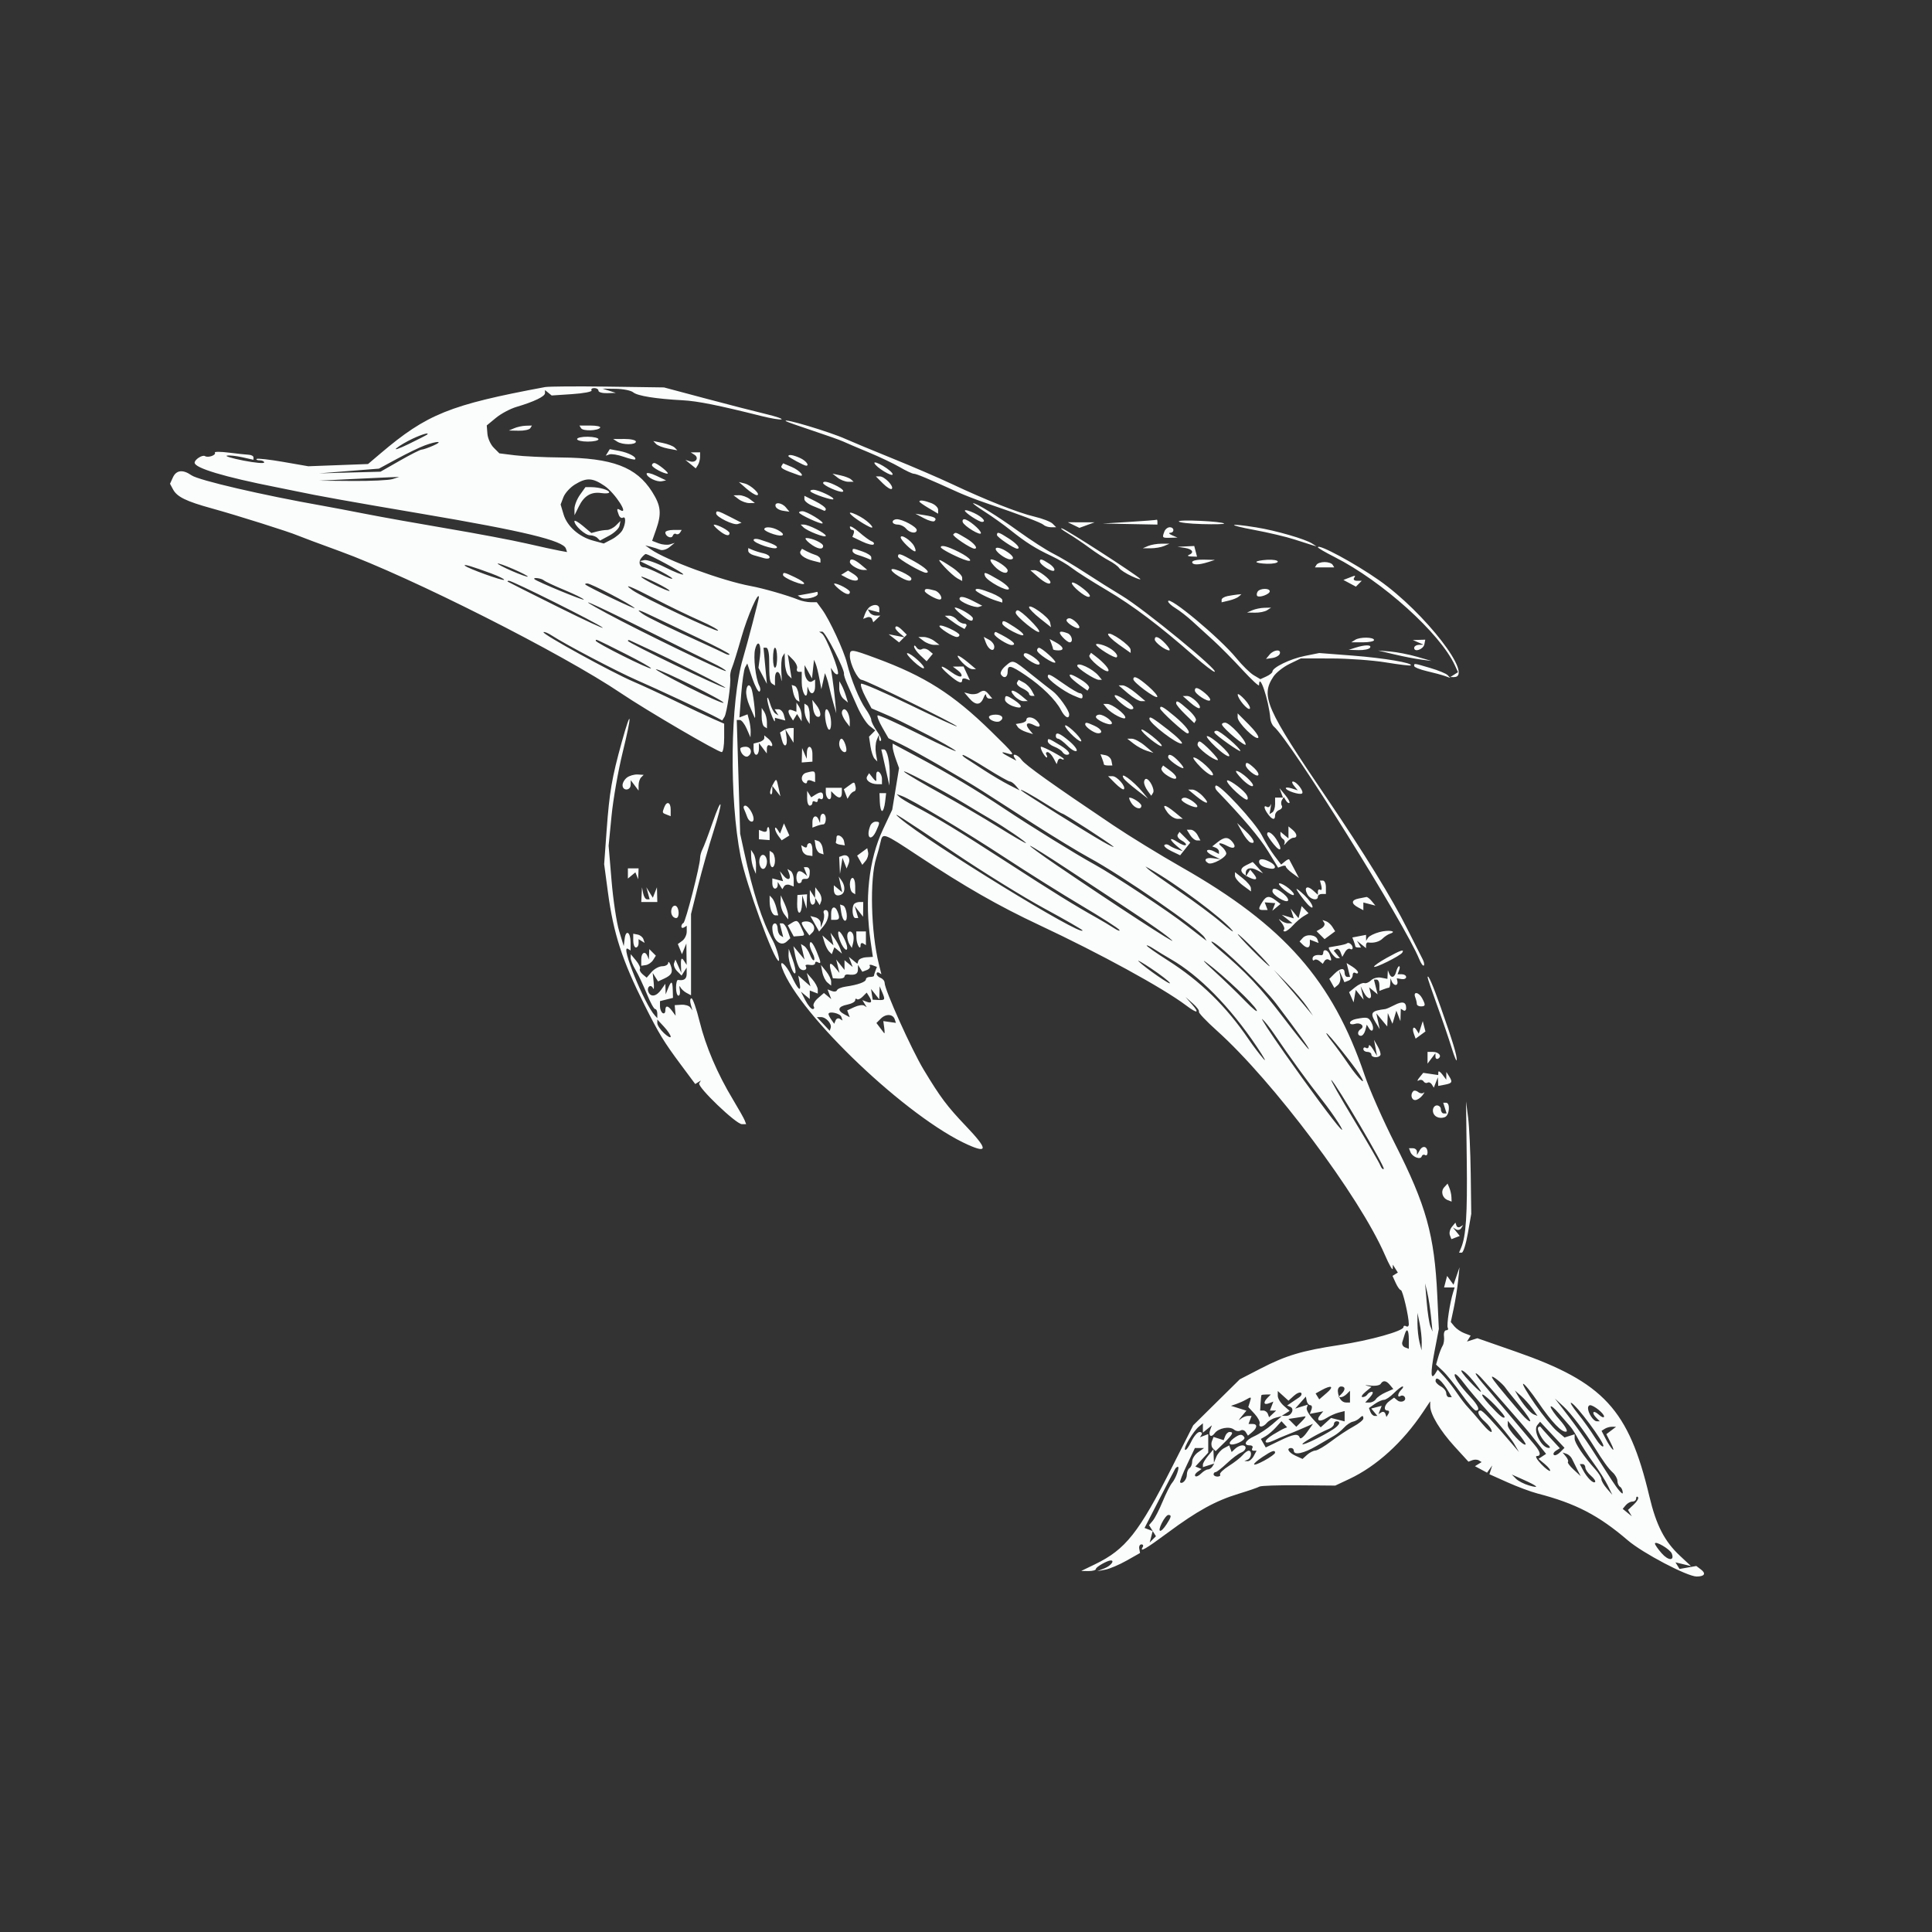 <svg width="500" height="500" viewBox="0 0 500 500" fill="none" xmlns="http://www.w3.org/2000/svg">
<rect x="0" y="0" width="500" height="500" fill="#333333" stroke="none"/>
<path fill-rule="evenodd" clip-rule="evenodd" d="M141.042 100.177C116.364 104.781 110.505 107.146 98.461 117.362L95.245 120.091L87.517 120.38L79.788 120.669L73.287 119.539C69.712 118.918 66.623 118.573 66.423 118.773C66.224 118.973 66.579 119.136 67.213 119.136C67.848 119.136 68.367 119.386 68.367 119.693C68.367 119.999 65.953 119.776 63.003 119.197C60.053 118.617 58.133 118.042 58.737 117.918C59.341 117.794 61.132 117.984 62.717 118.341L65.599 118.989V118.37C65.599 118.029 65.054 117.725 64.388 117.693C63.721 117.66 61.407 117.412 59.244 117.141C57.08 116.87 55.443 116.864 55.606 117.127C56.01 117.782 53.866 118.546 53.048 118.04C52.387 117.631 50.372 118.917 50.372 119.747C50.372 121.127 58.028 123.425 71.482 126.082C73.385 126.458 75.721 126.933 76.673 127.137C81.856 128.25 90.88 129.869 109.203 132.975C135.505 137.433 145.77 139.912 146.455 141.972L146.755 142.872L144.763 142.511C143.668 142.313 139.813 141.47 136.197 140.64C132.58 139.809 123.392 138.073 115.779 136.783C108.165 135.492 98.666 133.794 94.668 133.008C90.671 132.223 85.688 131.278 83.594 130.908C67.915 128.137 51.407 124.305 49.552 123.004C47.333 121.449 45.617 121.644 44.749 123.552L44 125.195L44.784 126.661C45.817 128.593 48.169 129.741 54.871 131.587C61.163 133.319 74.939 137.665 77.019 138.574C77.78 138.906 82.703 140.744 87.958 142.656C106.316 149.337 145.527 169.144 160.767 179.436C167.325 183.865 185.769 194.643 186.789 194.643C187.133 194.643 187.415 192.988 187.415 190.966V187.289L184.473 186.005C182.856 185.299 178.573 183.279 174.956 181.517C171.34 179.755 166.356 177.447 163.882 176.386C158.213 173.956 140.223 164.059 140.667 163.614C140.849 163.432 141.82 163.821 142.822 164.479C146.28 166.746 159.727 173.81 164.74 175.993C170.026 178.293 183.382 184.539 185.604 185.748L186.908 186.457L187.488 185.528C188.119 184.516 189.22 176.928 188.98 175.246C188.898 174.675 189.101 173.584 189.432 172.822C189.763 172.06 190.875 168.475 191.904 164.856C193.433 159.475 196.354 152.789 196.401 154.563C196.414 155.061 193.391 166.664 192.276 170.397C188.982 181.422 188.685 206.519 191.668 221.659C193.08 228.825 200.323 248.675 201.526 248.675C201.957 248.675 200.93 245.131 200.007 243.432C197.21 238.283 194.881 231.066 192.536 220.273L191.557 215.771L191.114 201.05L190.672 186.33H191.464C191.899 186.33 192.698 187.343 193.24 188.581L194.223 190.833L194.27 189.447C194.296 188.685 194.125 187.343 193.89 186.464L193.462 184.866L192.411 185.269L191.361 185.673L191.82 179.688C192.073 176.395 192.531 173.254 192.837 172.706L193.394 171.709L194.687 175.517C195.398 177.611 196.234 179.167 196.544 178.975C196.855 178.783 196.836 178.099 196.503 177.456C195.562 175.637 194.916 170.047 195.416 168.051C196.126 165.221 197.113 166.672 196.68 169.908L196.291 172.822L197.38 174.899L198.469 176.978L198.033 172.302L197.597 167.627H198.319C198.717 167.627 199.049 168.952 199.056 170.571C199.079 175.715 199.187 176.554 199.884 176.985L200.565 177.406V175.634C200.565 173.263 201.783 173.364 202.165 175.766C202.331 176.813 202.359 176.112 202.227 174.207C202.096 172.302 202.228 170.358 202.523 169.886L203.06 169.027L203.13 171.516C203.169 172.885 203.574 174.363 204.031 174.799L204.861 175.593L204.367 172.476L203.874 169.358L205.234 170.744C205.983 171.506 206.45 172.519 206.275 172.995C206.098 173.472 206.299 173.861 206.72 173.861H207.487V176.591C207.487 179.255 208.817 181.412 208.926 178.924L208.98 177.671L209.329 178.537C209.936 180.041 210.947 179.475 210.947 177.63V175.857L210.178 176.333C209.243 176.912 208.195 175.408 208.214 173.515L208.228 172.129L209.185 173.86L210.142 175.591L210.405 173.167L210.669 170.744L211.1 171.783C211.338 172.354 211.763 174.069 212.046 175.593L212.562 178.364L213.03 176.286L213.499 174.207L213.897 175.246C214.117 175.818 214.459 177.065 214.659 178.017C214.859 178.97 215.339 180.84 215.725 182.174L216.427 184.598L216.142 181.481C215.985 179.766 215.666 177.117 215.434 175.593L215.011 172.822L215.71 173.841C216.095 174.401 216.603 174.665 216.842 174.427C217.386 173.883 213.775 164.688 212.746 164L211.986 163.492L212.813 163.481C213.588 163.471 218.665 173.361 218.428 174.417C218.368 174.683 218.735 175.835 219.243 176.978C219.752 178.121 220.929 180.771 221.859 182.866C222.788 184.962 224.218 187.205 225.035 187.851L226.52 189.026L225.712 189.838L224.904 190.65L225.283 193.166C225.492 194.55 225.974 195.993 226.356 196.374L227.049 197.067L226.689 194.989C226.49 193.846 226.583 192.287 226.894 191.525L227.461 190.14L227.51 191.122C227.536 191.661 227.748 191.913 227.98 191.681C228.212 191.448 227.745 190.335 226.942 189.207C226.139 188.078 225.482 186.784 225.482 186.33C225.482 185.876 224.827 184.583 224.025 183.457C222.44 181.229 220.198 175.736 219.187 171.599C218.408 168.413 214.674 160.354 212.772 157.755L211.379 155.85H209.812C208.949 155.85 207.528 155.564 206.654 155.213C203.762 154.055 197.518 152.261 194.346 151.677C186.88 150.302 172.345 144.959 168.381 142.132L166.997 141.145L168.381 141.492C169.142 141.683 170.241 142.037 170.823 142.279C171.405 142.521 172.495 142.219 173.246 141.608L174.61 140.498L173.393 140.881C172.723 141.092 171.41 140.973 170.473 140.617L168.771 139.968L169.787 137.085C171.264 132.897 171.054 130.886 168.764 127.272C164.689 120.841 158.503 118.511 145.194 118.396C140.817 118.358 135.435 118.102 133.236 117.827L129.237 117.327L127.774 115.863C126.969 115.058 126.235 113.432 126.142 112.25L125.973 110.101L128.355 108.136C129.666 107.055 132.044 105.785 133.64 105.313C138.223 103.96 141.042 102.6 141.042 101.745V100.956L141.907 101.653L142.772 102.35L148.121 101.994C151.063 101.798 153.303 101.367 153.099 101.036C152.894 100.704 153.212 100.433 153.805 100.433C154.398 100.433 154.884 100.745 154.884 101.126C154.884 101.507 155.896 101.787 157.134 101.749L159.383 101.68L157.653 101.13L155.923 100.579L159.383 100.625C161.287 100.651 163.311 101.063 163.882 101.541C164.976 102.458 169.765 103.225 176.687 103.591C180.535 103.795 185.893 104.868 197.048 107.668C199.49 108.281 201.826 108.671 202.239 108.533C202.651 108.395 200.808 107.765 198.143 107.133C195.478 106.5 188.47 104.697 182.57 103.124L171.842 100.265L157.307 100.059C149.313 99.947 141.993 99.999 141.042 100.177ZM203.391 109C203.55 109.141 206.639 110.236 210.255 111.433C213.872 112.63 217.453 113.903 218.215 114.26C218.976 114.617 221.935 115.878 224.79 117.062C227.645 118.246 231.282 119.977 232.873 120.908C234.463 121.839 236.09 122.6 236.488 122.6C237.145 122.6 240.317 123.928 247.977 127.411C249.499 128.103 252.614 129.31 254.898 130.093C264.548 133.401 269.473 135.264 270.09 135.841C270.452 136.178 271.331 136.454 272.043 136.454H273.338L272.407 135.522C271.894 135.009 269.77 134.187 267.685 133.696C263.462 132.701 255.135 129.409 246.246 125.218C243.01 123.693 236.158 120.745 231.019 118.666C225.88 116.587 220.43 114.323 218.907 113.635C214.777 111.767 202.309 108.044 203.391 109ZM133.082 110.824L131.698 111.419L134.252 111.468C135.657 111.494 137 111.205 137.235 110.824L137.663 110.131L136.064 110.179C135.185 110.206 133.843 110.496 133.082 110.824ZM150.39 110.831C150.88 111.625 154.814 111.498 155.324 110.672C155.508 110.375 154.376 110.131 152.808 110.131H149.958L150.39 110.831ZM106.781 113.534C105.258 114.246 103.389 115.343 102.628 115.972C101.867 116.601 103.268 116.13 105.743 114.927C108.217 113.723 110.372 112.618 110.53 112.473C111.262 111.803 109.29 112.361 106.781 113.534ZM149.347 113.638C149.347 113.995 150.593 114.287 152.116 114.287C153.638 114.287 154.884 114.012 154.884 113.676C154.884 113.34 153.638 113.048 152.116 113.027C150.593 113.006 149.347 113.281 149.347 113.638ZM159.729 114.287C161.096 115.171 164.574 115.171 164.574 114.287C164.574 113.906 163.25 113.599 161.633 113.605L158.691 113.616L159.729 114.287ZM109.895 115.285C108.563 115.779 105.355 117.332 102.767 118.734L98.061 121.283L90.309 121.895L82.556 122.506L90.516 122.29L98.475 122.074L103.472 119.22C106.22 117.65 108.754 116.365 109.103 116.365C109.451 116.365 110.785 115.91 112.065 115.353C114.94 114.104 113.22 114.05 109.895 115.285ZM169.787 114.894C170.179 115.308 171.581 115.849 172.901 116.097L175.302 116.548L174.61 115.838C174.229 115.446 172.828 114.904 171.496 114.634L169.073 114.141L169.787 114.894ZM157.289 117.086L156.768 117.93L157.73 117.598C158.258 117.415 159.908 117.69 161.395 118.208C162.881 118.727 164.213 119.037 164.353 118.896C164.903 118.345 162.717 117.159 160.328 116.712L157.811 116.241L157.289 117.086ZM179.717 117.684C180.993 118.493 180.07 119.867 178.568 119.396L177.379 119.023L178.722 120.119L180.066 121.214L180.615 120.349C180.917 119.872 181.169 118.937 181.175 118.27L181.185 117.058L179.974 117.069L178.763 117.08L179.717 117.684ZM204.026 118.047C204.026 118.324 208.114 120.522 208.631 120.522C209.565 120.522 208.552 119.213 207.108 118.555C205.302 117.731 204.026 117.521 204.026 118.047ZM226.297 119.851C226.647 120.902 231.019 123.574 231.019 122.736C231.019 122.355 229.901 121.383 228.534 120.577C227.168 119.77 226.161 119.443 226.297 119.851ZM168.727 120.41C168.727 120.978 171.772 122.623 172.739 122.577C173.438 122.544 170.082 119.829 169.342 119.829C169.004 119.829 168.727 120.091 168.727 120.41ZM202.27 120.563C201.916 121.137 202.683 121.555 206.68 122.967C208.613 123.651 206.989 121.725 204.884 120.84L202.674 119.909L202.27 120.563ZM167.343 122.587C167.343 123.507 169.96 124.81 171.284 124.548L172.386 124.332L169.864 123.13C168.477 122.47 167.343 122.225 167.343 122.587ZM216.79 123.629C217.529 124.206 218.759 124.678 219.524 124.678H220.914L220.257 124.075C219.895 123.743 218.665 123.27 217.523 123.025L215.446 122.578L216.79 123.629ZM90.862 123.985L82.556 124.4L91.208 124.47C95.966 124.508 100.638 124.29 101.59 123.985L103.32 123.43L101.244 123.501C100.102 123.54 95.43 123.757 90.862 123.985ZM228.513 125.13C229.522 126.14 230.549 126.765 230.795 126.519C231.426 125.888 228.939 123.293 227.703 123.293H226.677L228.513 125.13ZM148.811 125.374C147.564 126.134 146.217 127.614 145.816 128.661L145.088 130.566L145.846 133.113C146.765 136.201 149.843 138.932 153.52 139.923L156.246 140.658L158.313 139.588C159.45 138.999 160.701 137.919 161.093 137.185C161.97 135.546 162.03 133.463 161.186 133.985C160.845 134.196 160.378 133.877 160.148 133.276C159.562 131.75 159.623 131.458 160.421 131.952C163.008 133.552 159.213 127.619 156.446 125.737C153.342 123.626 151.796 123.552 148.811 125.374ZM193.164 126.444C194.232 127.378 195.448 128.142 195.866 128.142C197.091 128.142 194.392 125.545 192.734 125.128L191.221 124.748L193.164 126.444ZM213.024 125.006C213.024 125.64 217.279 127.53 218.089 127.256C218.539 127.104 217.91 126.462 216.692 125.829C214.51 124.695 213.024 124.362 213.024 125.006ZM150.086 128.075C149.299 129.182 148.662 130.818 148.671 131.712L148.687 133.337L149.81 131.056C151.171 128.292 152.993 127.218 155.656 127.608C156.754 127.77 157.653 127.68 157.653 127.409C157.653 126.818 155.12 126.086 153.028 126.073L151.518 126.063L150.086 128.075ZM209.807 127.231C210.461 127.886 215.332 129.526 215.657 129.201C216.078 128.779 211.828 126.756 210.52 126.756C209.867 126.756 209.546 126.97 209.807 127.231ZM191.181 129.203C191.92 129.762 193.166 130.21 193.949 130.198L195.374 130.175L194.031 129.159C193.292 128.599 192.046 128.151 191.262 128.164L189.837 128.186L191.181 129.203ZM208.179 129.2C208.179 129.686 209.191 130.484 210.428 130.973C211.666 131.462 212.911 131.986 213.197 132.137C213.483 132.289 213.716 132.108 213.716 131.735C213.716 131.362 212.47 130.44 210.947 129.686L208.179 128.316V129.2ZM237.941 129.805C237.941 129.958 239.031 130.727 240.363 131.513L242.786 132.944V131.911C242.786 131.343 241.987 130.574 241.01 130.202C239.146 129.493 237.941 129.337 237.941 129.805ZM200.735 131.086C200.891 131.562 201.759 132.06 202.662 132.191L204.306 132.431L203.389 131.325C202.305 130.018 200.324 129.839 200.735 131.086ZM254.925 132.489C256.844 133.717 259.802 135.832 261.5 137.189C265.495 140.38 267.965 141.94 272.106 143.886C273.958 144.756 276.354 146.168 277.432 147.023C278.509 147.877 282.553 150.447 286.418 152.733C293.296 156.8 300.036 161.886 309.139 169.878C311.634 172.069 313.965 173.861 314.319 173.861C315.868 173.861 296.005 157.563 290.288 154.143C287.954 152.746 283.708 150.078 280.853 148.213C277.998 146.348 274.26 144.121 272.547 143.264C270.834 142.407 266.822 139.824 263.631 137.522C258.067 133.509 252.714 130.2 251.848 130.238C251.622 130.247 253.007 131.26 254.925 132.489ZM249.707 132.16C249.707 132.685 253.339 135.069 254.139 135.069C255.364 135.069 254.24 133.791 252.129 132.784C250.797 132.148 249.707 131.867 249.707 132.16ZM185.338 132.882C185.338 133.79 189.838 135.993 190.934 135.62L191.914 135.288L189 133.793C185.773 132.137 185.338 132.029 185.338 132.882ZM206.794 132.628C206.794 133.135 212.53 135.794 212.876 135.448C213.285 135.038 208.753 132.303 207.66 132.301C207.184 132.299 206.794 132.446 206.794 132.628ZM219.949 132.773C219.953 133.239 222.951 135.362 224.963 136.322C226.901 137.247 224.94 135.019 222.714 133.766C221.191 132.91 219.947 132.463 219.949 132.773ZM239.145 134.132C240.378 134.782 241.598 135.103 241.856 134.845C242.565 134.135 241.887 133.736 239.274 133.324L236.902 132.95L239.145 134.132ZM148.655 134.877C148.655 136.003 151.451 138.532 152.696 138.532C153.367 138.532 154.223 138.841 154.599 139.217L155.283 139.901L157.679 138.616C158.997 137.91 160.187 136.767 160.323 136.076L160.571 134.82L159.408 135.984C158.769 136.623 157.723 137.151 157.085 137.157C156.445 137.162 155.273 137.34 154.479 137.554L153.036 137.942L150.845 136.097C149.641 135.083 148.655 134.533 148.655 134.877ZM231.019 135.069C231.019 135.45 231.604 135.762 232.319 135.762C233.033 135.762 234.006 136.229 234.48 136.801C235.445 137.965 237.248 138.202 237.248 137.165C237.248 136.352 233.595 134.376 232.092 134.376C231.502 134.376 231.019 134.688 231.019 135.069ZM249.142 135.104C249.494 136.161 253.86 138.801 253.86 137.958C253.86 137.141 250.537 134.376 249.556 134.376C249.195 134.376 249.009 134.704 249.142 135.104ZM292.273 135.069L285.352 135.493L292.446 135.627L299.541 135.762V135.069C299.541 134.688 299.463 134.436 299.368 134.51C299.272 134.584 296.08 134.835 292.273 135.069ZM305.078 134.937C305.078 135.228 307.786 135.542 311.097 135.635C314.408 135.727 316.976 135.662 316.805 135.491C316.239 134.925 305.078 134.398 305.078 134.937ZM277.85 135.887L279.346 136.611L281.311 135.895L283.275 135.178L279.815 135.171L276.354 135.162L277.85 135.887ZM185.934 137.17C187.66 138.609 188.799 138.919 188.799 137.951C188.799 137.383 185.754 135.739 184.787 135.784C184.519 135.798 185.035 136.421 185.934 137.17ZM207.867 136.418C208.905 137.454 213.716 139.307 213.716 138.67C213.716 138.029 209.273 135.762 208.017 135.762H207.21L207.867 136.418ZM219.945 136.382C219.945 136.803 220.247 137.147 220.616 137.147C220.984 137.147 221.131 137.552 220.94 138.047L220.595 138.949L223.124 140.155C224.515 140.82 225.848 141.151 226.087 140.892C226.325 140.633 226.101 140.272 225.588 140.089C225.075 139.907 223.596 138.826 222.3 137.688C221.005 136.549 219.945 135.962 219.945 136.382ZM324.595 137.145C328.287 137.833 332.959 138.941 334.977 139.605C336.995 140.269 339.114 140.947 339.685 141.11L340.723 141.408L339.559 140.655C337.767 139.496 330.152 137.297 325.15 136.494C317.767 135.309 317.354 135.793 324.595 137.145ZM197.797 136.977C197.797 137.265 198.887 137.842 200.219 138.259C202.811 139.071 203.52 138.359 201.303 137.171C199.738 136.333 197.797 136.226 197.797 136.977ZM276.27 137.971C277.747 138.851 280.292 140.564 281.927 141.777C283.561 142.991 285.842 144.471 286.994 145.068C288.147 145.664 289.339 146.542 289.643 147.018C289.948 147.494 291.443 148.456 292.965 149.154C294.488 149.852 295.422 150.13 295.042 149.771C293.605 148.417 276.189 137.177 274.916 136.782C274.184 136.555 274.794 137.089 276.27 137.971ZM301.345 137.55C300.72 139.179 300.766 139.229 302.828 139.177L304.732 139.127L303.347 138.532C302.586 138.205 302.353 137.915 302.828 137.888C304.02 137.821 303.926 136.454 302.729 136.454C302.199 136.454 301.576 136.947 301.345 137.55ZM172.188 137.799C172.188 138.837 173.808 139.556 174.109 138.651C174.259 138.2 174.645 137.994 174.967 138.193C175.289 138.392 175.748 138.238 175.988 137.851L176.422 137.147H174.305C173.141 137.147 172.188 137.44 172.188 137.799ZM246.706 138.303C246.328 138.681 251.259 141.996 252.2 141.996C253.27 141.996 252.063 140.504 250.014 139.294C247.226 137.648 247.33 137.679 246.706 138.303ZM258.013 138.464C258.013 139.011 262.433 141.996 263.243 141.996C264.227 141.996 263.21 140.748 261.129 139.398C258.476 137.679 258.013 137.54 258.013 138.464ZM233.096 139.08C233.096 139.784 236.076 142.689 236.799 142.689C237.073 142.689 236.967 142.072 236.565 141.319C235.771 139.835 233.096 138.108 233.096 139.08ZM195.028 139.761C195.028 140.553 200.419 142.374 201.011 141.781C201.426 141.365 200.081 140.707 196.585 139.617C195.729 139.351 195.028 139.415 195.028 139.761ZM209.563 140.611C211.457 142.093 213.024 142.399 213.024 141.286C213.024 140.563 210.139 139.213 208.653 139.24C208.202 139.249 208.611 139.865 209.563 140.611ZM297.118 141.303L295.734 141.898H297.81C298.952 141.898 300.51 141.631 301.271 141.303L302.655 140.708H300.579C299.437 140.708 297.88 140.976 297.118 141.303ZM243.478 141.632C243.478 142.015 246.846 143.81 249.356 144.765C252.245 145.864 251.3 144.424 248.073 142.811C245.184 141.367 243.478 140.929 243.478 141.632ZM257.72 141.909C257.317 142.562 260.194 144.767 261.449 144.767C262.792 144.767 262.169 143.683 260.137 142.481C259.021 141.821 257.934 141.564 257.72 141.909ZM306.635 141.799C308.627 142.101 309.151 143.018 307.673 143.616C307.198 143.807 307.479 143.99 308.3 144.019L309.793 144.074L309.431 142.689L309.069 141.303L306.9 141.407L304.732 141.511L306.635 141.799ZM341.069 141.64C341.069 141.825 343.01 142.957 345.382 144.155C357.753 150.405 372.762 163.933 376.545 172.242L377.327 173.96L376.328 174.593L375.33 175.225L376.216 175.236C381.719 175.302 368.783 158.521 356.892 150.166C350.664 145.79 341.069 140.62 341.069 141.64ZM193.644 142.568C193.644 142.964 194.267 143.465 195.028 143.681C195.79 143.898 197.035 144.251 197.797 144.467C198.558 144.683 199.181 144.564 199.181 144.202C199.181 143.839 198.481 143.391 197.624 143.205C196.767 143.019 195.521 142.637 194.855 142.358L193.644 141.848V142.568ZM207.18 142.624C206.678 143.437 208.125 144.554 210.432 145.133L212.332 145.61V144.82C212.332 144.386 211.786 143.862 211.12 143.656C210.455 143.449 209.378 142.998 208.73 142.652L207.551 142.024L207.18 142.624ZM220.637 142.608C220.637 142.944 221.183 143.377 221.848 143.568C222.514 143.76 223.605 144.141 224.271 144.416L225.482 144.915V144.216C225.482 143.832 224.501 143.175 223.303 142.757C220.675 141.839 220.637 141.837 220.637 142.608ZM165.983 144.39C165.101 145.455 165.543 146.845 166.764 146.845C167.162 146.845 169.027 147.619 170.909 148.565C172.791 149.511 174.167 150.018 173.964 149.691C173.763 149.365 171.801 148.224 169.605 147.157L165.612 145.215L166.765 144.952C167.4 144.806 169.845 145.661 172.199 146.851C174.554 148.041 176.637 148.857 176.828 148.667C177.119 148.375 167.928 143.381 167.098 143.381C166.945 143.381 166.444 143.835 165.983 144.39ZM232.404 144.062C232.404 144.651 238.625 148.23 239.648 148.23C240.887 148.23 239.554 146.932 236.627 145.286C232.909 143.197 232.404 143.05 232.404 144.062ZM219.945 145.435C219.945 146.224 222.23 147.547 223.533 147.515L224.444 147.491L222.81 146.129C221.033 144.648 219.945 144.384 219.945 145.435ZM244.516 146.813C245.658 148.039 247.138 149.338 247.804 149.7L249.015 150.357L249.006 149.467C249.002 148.977 247.833 147.798 246.411 146.845C242.634 144.317 242.183 144.31 244.516 146.813ZM257.32 146.499C258.925 148.208 260.781 148.808 260.781 147.617C260.781 146.856 257.667 144.767 256.532 144.767C256.072 144.767 256.426 145.546 257.32 146.499ZM269.108 145.286C269.147 146.199 272.449 148.257 272.846 147.615C273.056 147.275 272.463 146.495 271.528 145.881C269.647 144.649 269.076 144.508 269.108 145.286ZM308.538 145.46C308.538 146.258 310.2 146.258 312.691 145.46L314.422 144.905L311.48 144.836C309.863 144.798 308.538 145.079 308.538 145.46ZM325.15 145.433C325.15 145.651 326.396 145.862 327.918 145.902C329.441 145.942 330.687 145.69 330.687 145.343C330.687 144.995 329.441 144.784 327.918 144.874C326.396 144.964 325.15 145.216 325.15 145.433ZM131.006 147.103C132.909 147.998 135.245 148.936 136.197 149.184C137.148 149.434 136.319 148.883 134.353 147.961C132.388 147.038 130.052 146.102 129.162 145.879C128.273 145.656 129.102 146.206 131.006 147.103ZM340.723 146.152L340.295 146.845H342.799H345.303L344.876 146.152C344.64 145.771 343.706 145.46 342.799 145.46C341.892 145.46 340.958 145.771 340.723 146.152ZM120.316 146.393C120.948 147.072 130.119 150.388 130.449 150.057C130.617 149.889 129.098 149.137 127.074 148.386C122.216 146.586 119.844 145.886 120.316 146.393ZM230.746 147.349C230.518 147.577 231.273 148.336 232.423 149.036C234.668 150.403 235.864 150.649 235.864 149.744C235.864 148.98 231.267 146.828 230.746 147.349ZM218.578 148.219L217.682 148.774L219.114 149.542C221.819 150.99 223.266 150.034 220.749 148.46L219.475 147.665L218.578 148.219ZM268.606 149.292C270.379 150.852 271.855 151.484 271.855 150.682C271.855 149.916 268.727 147.54 267.745 147.56L266.664 147.581L268.606 149.292ZM202.642 148.818C202.642 149.141 203.888 149.896 205.41 150.494C208.831 151.839 209.079 150.995 205.733 149.398C202.936 148.063 202.642 148.008 202.642 148.818ZM254.932 149.096C255.418 150.349 260.631 153.19 261.088 152.451C261.3 152.107 260.094 151.017 258.408 150.028C254.948 147.998 254.454 147.866 254.932 149.096ZM165.958 149.265C165.958 149.732 172.964 153.226 173.275 152.915C173.417 152.773 171.829 151.82 169.746 150.797C167.663 149.775 165.958 149.085 165.958 149.265ZM349.044 149.556L347.675 150.091L349.291 150.957L350.908 151.822L351.663 151.066L352.42 150.309H351.202C350.533 150.309 350.177 149.997 350.413 149.616C350.898 148.83 350.9 148.83 349.044 149.556ZM138.33 149.897C138.978 150.528 151.379 155.645 151.078 155.157C150.898 154.867 148.645 153.757 146.069 152.691C143.495 151.625 141.091 150.496 140.73 150.184C140.084 149.626 137.768 149.349 138.33 149.897ZM131.409 150.536C131.568 150.661 137.46 153.626 144.502 157.126C151.545 160.626 156.684 162.996 155.923 162.394C154.353 161.152 132.636 150.309 131.719 150.309C131.39 150.309 131.251 150.411 131.409 150.536ZM277.392 150.904C277.392 151.698 280.724 154.465 281.679 154.465C282.657 154.465 281.726 153.303 279.448 151.679C278.317 150.873 277.392 150.525 277.392 150.904ZM151.481 151.268C152.204 151.935 164.841 157.991 164.228 157.376C163.211 156.355 152.94 151.001 151.998 151.001C151.555 151.001 151.323 151.121 151.481 151.268ZM217.08 152.41C218.806 153.848 219.945 154.159 219.945 153.191C219.945 152.623 216.9 150.978 215.933 151.024C215.665 151.037 216.181 151.661 217.08 152.41ZM163.735 152.777C166.298 154.574 185.427 163.613 185.824 163.215C186.028 163.012 183.899 161.834 181.094 160.599C178.29 159.363 173.109 156.854 169.582 155.023C163.056 151.635 160.954 150.827 163.735 152.777ZM239.325 152.968C239.325 153.472 242.281 155.158 243.164 155.158C244.255 155.158 243.193 153.165 241.92 152.823C239.811 152.258 239.325 152.285 239.325 152.968ZM252.475 152.715C252.475 153.132 255.793 154.831 257.839 155.463L259.397 155.944V155.28C259.397 154.915 258.145 154.114 256.614 153.501C253.791 152.37 252.475 152.121 252.475 152.715ZM325.467 153.126C325.216 153.532 325.175 154.028 325.375 154.228C325.918 154.772 328.61 153.778 328.61 153.033C328.61 152.141 326.028 152.217 325.467 153.126ZM208.871 153.695L206.448 154.128L207.282 154.664C208.287 155.31 211.639 154.567 211.639 153.697C211.639 153.357 211.561 153.12 211.466 153.171C211.372 153.221 210.203 153.456 208.871 153.695ZM317.709 154.261C316.853 154.426 316.152 154.857 316.152 155.219V155.877L318.055 155.428C319.103 155.181 320.255 154.707 320.616 154.376L321.274 153.772L320.27 153.866C319.719 153.918 318.565 154.096 317.709 154.261ZM248.323 154.989C248.323 155.751 252.324 157.403 253.34 157.059L254.206 156.766L251.991 155.616C249.601 154.374 248.323 154.156 248.323 154.989ZM302.309 155.621C302.309 155.964 303.165 156.759 304.213 157.389C305.26 158.019 307.206 159.531 308.538 160.751C309.871 161.971 312.362 164.243 314.076 165.799C315.789 167.356 319.137 170.744 321.516 173.327C323.896 175.91 325.842 177.71 325.842 177.327C325.842 173.715 328.363 181.173 328.767 185.984C328.832 186.746 329.253 187.681 329.703 188.062C333.905 191.62 363.647 239.223 367.305 248.245C367.75 249.342 368.279 250.073 368.482 249.871C368.684 249.668 368.542 248.926 368.166 248.222C367.789 247.519 366.006 243.995 364.205 240.393C360.314 232.613 353.005 220.732 343.491 206.719C327.569 183.267 326.204 180.168 329.561 175.107C330.243 174.079 332.12 172.598 333.731 171.817L336.661 170.397L344.575 170.409C348.928 170.416 355.272 170.878 358.673 171.436C362.074 171.994 364.968 172.34 365.102 172.205C365.729 171.579 358.162 170.296 350.206 169.681L341.415 169.002L337.608 169.77C333.891 170.52 329.303 172.753 329.303 173.812C329.303 174.104 328.601 174.663 327.745 175.056L326.188 175.771L324.458 174.744C323.506 174.178 321.481 172.19 319.959 170.324C315.71 165.12 302.309 153.956 302.309 155.621ZM156.961 158.694C165.549 163.338 187.523 173.983 187.849 173.657C188.016 173.49 186.352 172.496 184.15 171.448C181.948 170.401 173.991 166.463 166.467 162.697C152.466 155.691 147.677 153.674 156.961 158.694ZM225.086 157.073C224.677 157.353 224.128 158.163 223.867 158.871L223.39 160.161L224.391 159.777C224.942 159.565 225.53 159.764 225.697 160.219L226.001 161.046L226.918 160.18L227.835 159.314H226.7C226.075 159.314 225.341 158.953 225.069 158.512L224.573 157.71L226.066 158.101L227.559 158.492V157.517C227.559 156.471 226.295 156.245 225.086 157.073ZM266.318 157.167C266.318 157.522 267.597 158.826 269.16 160.065L272.001 162.317L271.756 161.063C271.498 159.753 266.318 156.042 266.318 157.167ZM248.669 158.946C250.911 160.785 251.783 161.087 251.783 160.025C251.783 159.363 248.236 157.232 247.146 157.239C246.841 157.241 247.527 158.01 248.669 158.946ZM324.111 157.929L322.727 158.524L324.804 158.562C325.946 158.583 327.347 158.298 327.918 157.929L328.956 157.257L327.226 157.295C326.274 157.316 324.873 157.601 324.111 157.929ZM166.323 158.882C167.622 159.79 173.079 162.439 182.224 166.601C184.508 167.64 186.922 168.775 187.588 169.122C188.254 169.469 188.799 169.568 188.799 169.342C188.799 169.116 185.295 167.278 181.012 165.257C176.73 163.238 171.532 160.762 169.463 159.757C165.286 157.728 164.263 157.443 166.323 158.882ZM262.857 158.564C262.857 159.493 268.702 164.211 268.955 163.487C269.18 162.845 264.28 157.98 263.377 157.947C263.091 157.937 262.857 158.215 262.857 158.564ZM245.9 160.426C246.662 161.013 247.81 161.784 248.453 162.137L249.623 162.781L250.052 162.087C250.288 161.705 250.034 161.392 249.486 161.392C248.939 161.392 248.105 160.925 247.63 160.353C247.156 159.782 246.262 159.324 245.643 159.336L244.516 159.358L245.9 160.426ZM276.008 160.532C276.008 161.254 278.824 162.961 279.272 162.512C279.747 162.037 277.703 160.007 276.749 160.007C276.342 160.007 276.008 160.244 276.008 160.532ZM259.397 161.378C259.397 161.751 260.643 162.693 262.165 163.47C265.566 165.206 265.8 164.389 262.513 162.258C259.829 160.518 259.397 160.396 259.397 161.378ZM243.153 161.948C242.744 162.358 246.605 164.856 247.647 164.856C248.019 164.856 248.312 164.622 248.3 164.336C248.27 163.644 243.615 161.485 243.153 161.948ZM231.711 162.528C231.711 162.772 232.257 163.416 232.923 163.961L234.134 164.95L232.057 164.546L229.981 164.142L231.334 165.198L232.687 166.255L233.682 165.258L234.678 164.262L233.59 163.173C232.451 162.033 231.711 161.779 231.711 162.528ZM257.32 164.087C257.32 164.732 260.774 166.934 261.785 166.934C263.472 166.934 261.842 165.56 257.839 163.608C257.554 163.469 257.32 163.684 257.32 164.087ZM274.97 164.856C275.659 165.618 276.486 166.241 276.807 166.241C277.844 166.241 277.428 164.325 276.297 163.891C274.233 163.098 273.718 163.472 274.97 164.856ZM286.791 164.075C286.602 164.38 287.837 165.609 289.534 166.806L292.619 168.984L292.593 168.132C292.56 167.047 287.248 163.333 286.791 164.075ZM239.02 165.873C239.758 166.432 240.986 166.89 241.747 166.89H243.132L241.788 165.873C241.049 165.314 239.822 164.856 239.06 164.856H237.676L239.02 165.873ZM255.153 166.363C255.832 168.197 257.32 168.883 257.32 167.363C257.32 166.772 256.705 165.96 255.953 165.557L254.585 164.825L255.153 166.363ZM298.849 165.509C298.849 166.255 301.592 168.319 302.584 168.319C302.946 168.319 302.511 167.54 301.617 166.588C299.936 164.797 298.849 164.373 298.849 165.509ZM350.719 165.588L349.721 166.22L352.662 166.231C354.28 166.236 355.604 165.977 355.604 165.654C355.604 164.854 351.955 164.805 350.719 165.588ZM154.192 165.831C154.192 166.368 168.105 173.329 168.463 172.971C168.618 172.815 165.707 171.159 161.993 169.291C153.797 165.168 154.192 165.344 154.192 165.831ZM162.498 165.857C162.498 166.357 186.684 178.021 187.694 178.008C188.365 177.999 173.687 170.63 166.305 167.268C164.782 166.575 163.303 165.886 163.017 165.738C162.731 165.589 162.498 165.642 162.498 165.857ZM272.096 166.563C272.345 167.21 272.547 167.87 272.547 168.03C272.547 168.189 273.189 168.319 273.972 168.319C275.618 168.319 275.199 167.291 273.096 166.164L271.646 165.387L272.096 166.563ZM367.024 166.241L368.408 166.836L367.197 166.885C366.531 166.912 365.986 167.268 365.986 167.677C365.986 168.896 368.373 168.06 368.624 166.753L368.856 165.548L367.247 165.597L365.64 165.646L367.024 166.241ZM283.651 166.797C283.694 167.503 288.579 170.515 288.999 170.095C289.624 169.469 287.763 167.758 285.658 167.024C284.538 166.633 283.635 166.531 283.651 166.797ZM236.567 167.333C236.561 167.742 237.288 168.766 238.183 169.607L239.809 171.137L240.614 170.166L241.419 169.196L240.402 168.352C239.843 167.887 239.026 167.73 238.586 168.002C238.145 168.274 237.514 168.067 237.182 167.542C236.849 167.017 236.573 166.923 236.567 167.333ZM350.759 167.627L349.028 168.181L351.583 168.25C352.988 168.288 354.33 168.008 354.565 167.627C355.06 166.825 353.259 166.825 350.759 167.627ZM200.062 170.38C200.062 171.894 200.321 172.973 200.637 172.777C201.327 172.351 201.244 167.627 200.547 167.627C200.28 167.627 200.062 168.866 200.062 170.38ZM268.395 168.33C268.395 169.097 272.652 171.909 273.114 171.446C273.453 171.107 269.663 167.68 268.914 167.649C268.628 167.636 268.395 167.943 268.395 168.33ZM219.945 169.773C219.945 171.786 222.003 175.939 223 175.939C223.973 175.939 247.63 187.51 247.63 187.985C247.63 188.165 242.157 185.655 235.467 182.408C228.777 179.16 223.102 176.705 222.856 176.951C222.61 177.197 223.116 178.732 223.979 180.36L225.549 183.322L228.457 184.561C231.887 186.024 233.043 186.584 240.363 190.334C243.408 191.894 246.523 193.666 247.284 194.272C248.046 194.878 243.903 192.992 238.078 190.08C232.253 187.167 227.323 184.95 227.122 185.151C226.92 185.353 227.472 186.762 228.347 188.283L229.937 191.05L233.074 192.557C236.685 194.292 249.116 201.431 254.206 204.693C256.109 205.912 262.027 209.714 267.356 213.142C272.686 216.569 279.226 220.55 281.891 221.989C290.295 226.528 310.454 240.462 311.755 242.631L312.265 243.479L311.267 242.737C310.718 242.329 308.867 240.894 307.154 239.548C302.635 235.997 288.111 226.376 283.275 223.729C278.441 221.082 266.702 213.821 259.743 209.172C252.822 204.547 245.535 200.195 237.768 196.046L231.019 192.441V193.32C231.019 193.802 231.392 195.229 231.848 196.491L232.676 198.784L231.794 204.16L230.913 209.536L228.505 214.665C224.823 222.511 223.713 232.725 225.338 243.826L225.896 247.637L224.153 247.746C223.195 247.805 222.292 248.208 222.148 248.64L221.887 249.425L220.787 248.531L219.686 247.636L220.178 248.946L220.669 250.256L219.615 249.381L218.561 248.505V249.762V251.017L217.487 249.673L216.412 248.328L216.83 250.06L217.249 251.792L216.271 250.58C214.872 248.844 214.451 249.081 215.036 251.272L215.545 253.177L217.053 253.256C217.883 253.299 218.561 253.052 218.561 252.706C218.561 252.361 218.95 252.128 219.426 252.19C221.304 252.434 222.022 252.086 222.032 250.926L222.043 249.714L222.606 250.603L223.17 251.493L224.322 251.05C224.956 250.807 225.304 250.332 225.096 249.996C224.888 249.659 225.219 249.576 225.832 249.811L226.946 250.239L226.56 251.245C226.348 251.799 226.174 252.382 226.174 252.541C226.174 252.701 225.707 252.831 225.136 252.831C224.565 252.831 224.098 253.107 224.098 253.443C224.098 254.126 222.038 254.873 218.907 255.325C217.765 255.491 216.732 255.914 216.612 256.268C216.493 256.621 215.894 256.717 215.281 256.482L214.168 256.054L214.65 257.312L215.132 258.569L214.182 257.78L213.232 256.991L211.68 258.337C210.826 259.079 210.331 260.013 210.578 260.414C210.826 260.815 210.707 261.144 210.314 261.144C209.92 261.144 209.075 260.131 208.436 258.892L207.273 256.641L208.418 257.591L209.563 258.542V257.44V256.338L210.601 256.737L211.639 257.136V256.099C211.639 255.529 211 254.327 210.218 253.427L208.798 251.792L209.272 253.524L209.747 255.256L208.17 253.87L206.593 252.485L206.94 254.369C207.42 256.978 206.539 256.207 204.795 252.494C203.408 249.54 201.486 247.981 202.436 250.58C206.855 262.675 234.99 289.384 250.605 296.307C255.719 298.575 255.571 297.301 250.042 291.494C245.081 286.284 243.381 284.019 239.063 276.861C235.893 271.606 228.943 256.16 228.943 254.37C228.943 253.88 228.476 253.301 227.905 253.082C227.334 252.862 226.866 252.386 226.866 252.023C226.866 251.66 227.145 251.536 227.485 251.746L228.103 252.129L227.456 249.536C225.386 241.233 225.048 227.446 226.782 222.005C227.146 220.862 227.631 219.069 227.86 218.022C228.431 215.41 228.468 215.423 237.716 221.538C249.831 229.549 258.41 234.455 268.982 239.415C284.793 246.833 300.907 255.649 306.935 260.18C309.869 262.386 310.552 262.277 308.486 259.931L306.808 258.026L308.69 259.685C309.725 260.598 310.44 261.56 310.277 261.822C310.115 262.085 312.181 264.27 314.868 266.678C329.462 279.755 351.865 309.651 358.413 324.787C359.505 327.311 360.415 328.909 360.434 328.337L360.47 327.298L361.115 328.319L361.76 329.34L361.069 329.767L360.378 330.195L361.216 332.037C361.678 333.05 362.274 333.879 362.54 333.879C363.007 333.879 364.601 340.701 364.601 342.695C364.601 343.225 364.29 343.466 363.909 343.231C363.529 342.995 363.217 343.094 363.217 343.45C363.217 344.469 354.562 346.888 346.606 348.092C336.979 349.549 332.812 350.794 326.29 354.161L320.855 356.967L314.829 362.914L308.802 368.861L303.404 379.53C294.716 396.698 291.318 400.992 283.368 404.843L279.815 406.564L281.718 406.589C282.765 406.603 283.622 406.353 283.622 406.033C283.622 405.53 286.578 403.844 287.461 403.844C288.552 403.844 287.455 405.24 285.871 405.869L283.968 406.623L286.044 406.227C287.186 406.01 289.678 404.951 291.581 403.874L295.042 401.916L294.838 400.802C294.727 400.189 294.979 399.687 295.398 399.687C295.818 399.687 295.969 399.999 295.734 400.38C294.816 401.866 296.5 400.9 302.23 396.653C309.831 391.019 314.608 388.393 320.537 386.589C323.139 385.797 325.575 384.96 325.948 384.728C326.323 384.496 330.89 384.343 336.099 384.387L345.568 384.468L349.23 382.745C356.257 379.438 363.038 373.273 368.295 365.41L370.139 362.652V363.879C370.139 365.996 372.704 370.259 376.437 374.347L380.031 378.283L381.031 377.899C381.58 377.689 382.346 377.712 382.733 377.951L383.437 378.386L382.578 378.918L381.718 379.45L383.284 380.288L384.849 381.127L385.519 380.189L386.188 379.252L385.826 380.394L385.463 381.535L390.125 383.621C392.688 384.768 396.17 386.066 397.862 386.506C407.78 389.079 413.686 392.14 421.273 398.634C425.155 401.958 436.653 408 439.095 408C441.126 408 441.593 407.239 440.206 406.187L439.006 405.276L436.836 405.661L434.666 406.047L434.137 405.19L433.609 404.334L435.615 404.818L437.622 405.301L434.8 402.667C430.772 398.909 428.63 394.748 426.845 387.218C421.525 364.774 415.031 357.736 392.335 349.819L382.346 346.334L381.001 346.762L379.655 347.189L380.13 346.421L380.604 345.653L378.976 345.033C378.081 344.693 376.926 343.903 376.408 343.279L375.466 342.143L376.233 338.531C376.656 336.544 377.162 333.36 377.359 331.455L377.717 327.991L376.943 330.239L376.169 332.487L375.338 331.349L374.507 330.21L374.118 331.698L373.729 333.186H375.095H376.461L376.08 334.399C375.224 337.123 374.325 343.071 374.682 343.65C374.893 343.991 374.713 344.27 374.282 344.27C373.853 344.27 373.591 344.972 373.702 345.828C373.812 346.685 373.654 347.787 373.35 348.276C373.046 348.764 372.54 350.062 372.225 351.16L371.654 353.157L373.378 354.774C374.327 355.664 376.494 358.341 378.193 360.722C379.892 363.104 381.578 365.051 381.94 365.051C383.144 365.051 382.618 363.775 380.458 361.458C377.711 358.511 376.084 356.099 376.537 355.646C376.733 355.45 377.787 356.502 378.88 357.983C379.972 359.465 383.033 363.067 385.681 365.989C388.329 368.911 391.085 372.312 391.806 373.546L393.115 375.789L391.637 374.057C386.292 367.795 383.721 365.051 383.198 365.051C382.057 365.051 382.603 366.451 384.327 367.952C385.279 368.78 386.058 369.898 386.058 370.437C386.058 370.976 384.934 370.063 383.56 368.408C382.187 366.752 380.552 364.875 379.927 364.237C379.302 363.597 378.012 361.922 377.06 360.511C376.108 359.102 374.597 357.163 373.702 356.203L372.076 354.458L371.491 355.405C370.256 357.404 370.169 355.349 371.25 349.748L372.373 343.924L371.968 335.265C371.235 319.605 369.102 311.97 360.988 295.952C357.949 289.952 354.435 282.01 353.181 278.305C344.867 253.754 332.378 239.559 305.77 224.417C300.25 221.276 292.308 216.404 288.12 213.59C272.491 203.088 265.313 197.968 264.406 196.671C263.435 195.284 261.725 194.754 262.554 196.097L263.024 196.859L261.384 196.003C259.085 194.805 258.777 194.386 260.608 194.949C262.934 195.665 262.664 195.294 256.41 189.186C246.622 179.624 239.339 175.001 226.747 170.353C220.175 167.928 219.945 167.909 219.945 169.773ZM328.555 169.425L327.639 170.53L329.282 170.291C330.185 170.159 331.053 169.662 331.209 169.185C331.62 167.939 329.639 168.118 328.555 169.425ZM360.795 169.339C363.079 169.882 366.193 170.49 367.716 170.69L370.485 171.053L366.678 169.957C364.584 169.354 361.47 168.747 359.756 168.606L356.642 168.351L360.795 169.339ZM236.425 171.167C237.685 172.349 238.889 173.143 239.1 172.931C239.56 172.472 235.819 169.064 234.826 169.037C234.445 169.027 235.164 169.985 236.425 171.167ZM264.934 169.555C264.934 169.854 265.868 170.651 267.01 171.326C269.402 172.74 269.853 171.706 267.548 170.091C265.86 168.907 264.934 168.717 264.934 169.555ZM281.94 169.626C281.471 170.385 286.197 174.285 286.825 173.657C287.221 173.261 285.688 171.488 283.51 169.823L282.36 168.945L281.94 169.626ZM249.015 171.437C249.909 172.389 251.077 173.168 251.611 173.168H252.581L250.525 171.437C249.394 170.484 248.226 169.705 247.929 169.705C247.632 169.705 248.121 170.484 249.015 171.437ZM260.131 172.439C259.277 173.181 258.78 174.116 259.028 174.517C259.771 175.72 260.781 175.342 260.781 173.861C260.781 171.965 261.475 172.104 265.484 174.805C269.618 177.589 273.221 181.132 274.568 183.737C275.562 185.661 276.7 186.27 276.7 184.878C276.7 183.84 273.927 179.956 272.379 178.827C271.684 178.32 269.206 176.371 266.873 174.498C262.015 170.596 262.192 170.65 260.131 172.439ZM278.785 172.302C278.796 172.976 283.363 175.939 284.388 175.939H285.175L284.276 174.854C282.787 173.059 278.767 171.19 278.785 172.302ZM365.986 172.356C365.986 172.672 367.465 173.274 369.273 173.693C371.081 174.113 373.184 174.68 373.945 174.953L375.33 175.45L374.637 174.719C374.257 174.316 372.254 173.491 370.186 172.885C365.793 171.597 365.986 171.621 365.986 172.356ZM245.528 174.582C248.017 176.712 249.015 177.106 249.015 175.961C249.015 175.592 249.465 175.463 250.016 175.675L251.018 176.059L250.189 174.273L249.361 172.487L247.977 172.503L246.592 172.52L247.926 173.529C248.66 174.085 249.045 174.755 248.783 175.017C248.521 175.28 247.388 174.815 246.266 173.985C243.272 171.77 242.742 172.199 245.528 174.582ZM177.971 177.749C182.865 180.229 187.037 182.089 187.244 181.883C187.653 181.474 170.891 173.154 169.765 173.208C169.385 173.226 173.077 175.269 177.971 177.749ZM271.163 175.116C271.163 175.869 275.174 178.843 277.645 179.922C280.038 180.967 280.161 180.976 280.161 180.096C280.161 179.715 279.846 179.403 279.462 179.403C279.077 179.403 277.212 178.312 275.316 176.978C271.703 174.437 271.163 174.195 271.163 175.116ZM277.026 175.214C277.25 175.578 278.337 176.518 279.441 177.305L281.448 178.735L281.847 178.089C282.066 177.734 281.195 176.793 279.91 175.998C277.39 174.439 276.378 174.164 277.026 175.214ZM293.311 175.791C293.311 176.608 299.026 180.843 299.487 180.368C299.707 180.142 298.667 178.897 297.176 177.602C294.505 175.281 293.311 174.722 293.311 175.791ZM263.206 176.627C262.972 177.007 263.576 177.682 264.549 178.125C265.522 178.569 266.318 179.194 266.318 179.514C266.318 179.834 266.641 180.096 267.035 180.096H267.751L267.019 178.726C266.616 177.973 265.69 177.036 264.96 176.646L263.633 175.936L263.206 176.627ZM217.197 178.106C217.186 179.107 217.689 180.351 218.314 180.871L219.452 181.816L218.923 180.09C218.631 179.14 218.129 177.896 217.806 177.325L217.219 176.286L217.197 178.106ZM193.117 178.883C193.046 179.741 193.409 181.377 193.924 182.52C194.438 183.663 195.045 185.066 195.27 185.637C195.726 186.789 195.108 180.459 194.578 178.537C194.106 176.831 193.271 177.029 193.117 178.883ZM205.237 179.039C205.423 180.012 205.874 180.993 206.238 181.218L206.9 181.629L206.675 179.703C206.55 178.644 206.1 177.663 205.674 177.523L204.899 177.27L205.237 179.039ZM291.901 179.431C293.219 180.558 294.776 181.473 295.362 181.462L296.426 181.444L294.004 179.403C292.671 178.281 291.114 177.366 290.543 177.372L289.505 177.381L291.901 179.431ZM309.231 178.694C309.231 179.589 312.615 181.789 313.157 181.245C313.39 181.013 312.835 180.202 311.924 179.443C310.087 177.912 309.231 177.674 309.231 178.694ZM253.264 179.329C252.746 179.657 251.697 179.762 250.934 179.562L249.546 179.199L250.818 180.686C252.455 182.6 253.743 182.575 254.53 180.615C254.874 179.757 255.176 179.446 255.2 179.922C255.224 180.399 255.594 180.788 256.021 180.788H256.798L255.936 179.749C254.948 178.558 254.572 178.499 253.264 179.329ZM262.511 180.096C263.2 180.858 264.261 181.471 264.868 181.458L265.972 181.435L264.338 180.073C262.207 178.296 260.899 178.312 262.511 180.096ZM288.467 180.039C288.467 180.783 291.814 183.559 292.713 183.559C293.974 183.559 293.199 182.458 290.881 180.955C289.552 180.094 288.467 179.682 288.467 180.039ZM320.32 179.756C320.346 180.878 322.94 183.923 323.442 183.421C323.697 183.166 323.095 182.083 322.105 181.014C321.115 179.945 320.312 179.379 320.32 179.756ZM198.562 180.788C198.533 181.36 198.959 183.074 199.507 184.598C200.056 186.122 200.518 187.009 200.535 186.568L200.565 185.767L201.902 186.117L203.24 186.467L202.86 185.013C202.651 184.214 202.031 183.559 201.482 183.559H200.484L200.977 184.359L201.471 185.159L200.683 184.671C200.25 184.403 199.607 183.186 199.254 181.967C198.902 180.747 198.591 180.217 198.562 180.788ZM260.089 181.067C260.089 181.601 261.023 182.364 262.165 182.762C264.677 183.639 264.888 182.757 262.536 181.214C260.448 179.845 260.089 179.823 260.089 181.067ZM308.099 181.885C309.19 182.845 310.252 183.46 310.46 183.252C311.066 182.645 308.429 180.093 307.22 180.118L306.116 180.139L308.099 181.885ZM210.412 183.159C210.516 184.273 210.991 185.312 211.466 185.468C212.662 185.862 212.552 184.104 211.277 182.479L210.224 181.135L210.412 183.159ZM304.386 182.038C304.386 182.344 305.44 183.618 306.73 184.869L309.075 187.143L309.496 186.46C309.728 186.084 308.818 184.81 307.474 183.629C304.922 181.387 304.386 181.11 304.386 182.038ZM206.113 183.018L206.102 184.208L205.064 183.81C203.912 183.367 203.732 184.102 204.642 185.538L205.237 186.478L205.756 185.637L206.275 184.796L206.871 185.736L207.465 186.676V185.291C207.465 184.529 207.163 183.438 206.794 182.866L206.124 181.827L206.113 183.018ZM208.189 183.691C208.195 184.571 208.502 185.759 208.871 186.33L209.542 187.369L209.553 185.159C209.558 183.943 209.252 182.756 208.871 182.52L208.179 182.092L208.189 183.691ZM286.428 183.258C287.626 184.703 291.235 186.541 291.235 185.705C291.235 184.773 287.793 182.174 286.558 182.174H285.528L286.428 183.258ZM300.233 183.343C300.233 183.948 306.638 189.787 307.306 189.791C308.401 189.797 306.938 187.828 304.055 185.416C301.009 182.868 300.233 182.447 300.233 183.343ZM197.115 185.423C197.109 186.639 197.416 187.826 197.797 188.062L198.489 188.49L198.478 186.89C198.472 186.011 198.166 184.823 197.797 184.252L197.126 183.213L197.115 185.423ZM213.585 185.99C213.741 187.327 214.146 188.592 214.484 188.802C215.181 189.233 215.319 186.321 214.68 184.655C213.934 182.709 213.294 183.491 213.585 185.99ZM217.869 184.466C217.869 184.965 218.326 185.977 218.885 186.717L219.901 188.062L219.923 186.906C219.954 185.276 219.217 183.559 218.487 183.559C218.147 183.559 217.869 183.967 217.869 184.466ZM255.936 185.563C255.936 186.371 257.958 187.138 258.767 186.638C259.987 185.883 259.377 184.945 257.666 184.945C256.715 184.945 255.936 185.223 255.936 185.563ZM283.622 185.526C283.622 186.309 287.149 187.88 287.69 187.339C288.221 186.806 285.762 184.945 284.528 184.945C284.029 184.945 283.622 185.206 283.622 185.526ZM320.305 185.685C320.305 187.021 324.952 191.608 325.625 190.935C325.897 190.662 324.812 189.129 323.212 187.528L320.305 184.618V185.685ZM160.916 192.029C158.355 201.265 157.717 204.982 156.997 214.86L156.356 223.646L157.314 230.792C158.765 241.621 161.002 248.533 166.804 260.105C170.535 267.548 171.799 269.626 176.187 275.52L179.927 280.544L180.663 280.088L181.399 279.633L180.955 280.353C180.396 281.258 190.486 290.931 191.99 290.931H193.1L192.725 289.954C192.52 289.418 191.16 287.002 189.703 284.586C185.65 277.864 182.653 270.849 181.04 264.307C180.235 261.043 179.295 258.373 178.95 258.373C178.605 258.373 178.521 259.074 178.762 259.931L179.2 261.49L178.636 260.706C178.325 260.275 177.292 259.969 176.341 260.026L174.61 260.131L174.732 261.503L174.854 262.875L173.964 261.663C172.861 260.162 172.188 260.112 172.188 261.531C172.188 262.125 171.876 262.418 171.496 262.183C171.115 261.947 170.803 261.155 170.803 260.423V259.092L172.486 258.669L174.168 258.247L174.11 256.232C174.042 253.811 173.737 253.696 172.901 255.775L172.276 257.334L172.231 255.967L172.188 254.601L171.11 256.14C169.874 257.907 168.362 258.146 167.793 256.663C167.311 255.405 168.454 254.568 169.013 255.771C169.235 256.25 169.305 255.55 169.168 254.216L168.919 251.792L169.614 252.892L170.309 253.993L171.928 253.238C173.888 252.326 174.245 251.536 173.525 249.714C173.224 248.952 172.955 248.718 172.928 249.194C172.902 249.671 172.215 250.06 171.404 250.06C170.592 250.06 169.351 250.726 168.646 251.539L167.364 253.018L166.323 252.154C165.75 251.678 165.432 251.045 165.617 250.747C165.801 250.448 165.34 249.471 164.594 248.574L163.236 246.943L163.213 247.9C163.2 248.427 163.769 249.829 164.477 251.017C165.184 252.206 166.487 254.969 167.373 257.16C168.258 259.352 169.236 261.144 169.547 261.144C169.857 261.144 170.111 261.674 170.111 262.321V263.499L169.505 262.841C166.737 259.839 160.428 244.277 162.498 245.557L163.19 245.986V243.907C163.19 241.215 161.972 240.449 161.662 242.948L161.425 244.865L160.228 240.935C159.569 238.774 158.688 232.923 158.271 227.933L157.512 218.861L158.275 211.081C158.695 206.803 159.985 199.445 161.143 194.73C163.627 184.623 163.472 182.803 160.916 192.029ZM265.626 186.282C265.626 186.636 265.011 187.026 264.26 187.147L262.893 187.369L263.395 188.141C263.67 188.567 264.672 189.157 265.62 189.453L267.345 189.993L266.387 188.838C265.135 187.328 265.815 186.704 267.643 187.684C269.216 188.527 269.584 187.798 268.256 186.469C267.271 185.483 265.626 185.366 265.626 186.282ZM297.464 186.013C297.464 187.188 304.776 192.781 305.846 192.424C306.246 192.29 304.679 190.709 302.364 188.909C298.252 185.713 297.464 185.247 297.464 186.013ZM280.853 187.466C280.853 188.132 283.154 189.746 284.141 189.771C285.618 189.81 285.092 188.67 283.243 187.827C281.221 186.905 280.853 186.849 280.853 187.466ZM316.268 187.585C316.724 188.696 322.381 193.401 322.381 192.669C322.381 191.473 318.188 187.023 317.061 187.023C316.497 187.023 316.14 187.276 316.268 187.585ZM277.046 189.794C278.141 190.937 279.347 191.872 279.728 191.872C280.108 191.872 279.525 190.937 278.431 189.794C277.336 188.651 276.13 187.715 275.749 187.715C275.369 187.715 275.952 188.651 277.046 189.794ZM202.775 189.004L201.869 189.579L202.33 191.413C202.925 193.791 203.929 193.184 203.549 190.676L203.258 188.755L204.31 190.486L205.361 192.218L205.386 190.313L205.41 188.408L204.545 188.419C204.07 188.425 203.272 188.688 202.775 189.004ZM295.388 188.87C295.388 189.634 300.234 193.488 300.658 193.062C300.841 192.88 299.728 191.733 298.188 190.512C296.648 189.291 295.388 188.552 295.388 188.87ZM314.324 189.635C314.811 190.424 320.997 194.794 320.997 194.349C320.997 193.604 315.79 189.138 314.9 189.12C314.402 189.109 314.143 189.341 314.324 189.635ZM273.24 190.486C273.24 190.867 273.509 191.179 273.838 191.179C274.166 191.179 275.261 192.005 276.27 193.016C277.28 194.026 278.334 194.619 278.614 194.334C278.894 194.048 278.044 192.91 276.727 191.804C274.215 189.697 273.24 189.328 273.24 190.486ZM197.797 191.013C197.797 191.397 197.174 191.873 196.412 192.073L195.028 192.435V193.885C195.028 194.683 195.34 195.335 195.72 195.335C196.101 195.335 196.412 194.652 196.412 193.818V192.3L197.429 193.644L198.445 194.989L198.467 193.736C198.479 193.047 198.8 192.675 199.181 192.911C200.276 193.588 199.985 192.135 198.835 191.179L197.797 190.317V191.013ZM314.642 193.343C316.285 194.895 317.842 195.948 318.102 195.681C318.646 195.124 313.532 190.477 312.403 190.504C311.991 190.513 312.998 191.791 314.642 193.343ZM217.177 192.524C217.177 193.791 218.332 195.103 218.926 194.508C219.401 194.033 218.426 191.179 217.788 191.179C217.452 191.179 217.177 191.784 217.177 192.524ZM271.163 191.831C271.163 192.253 271.911 192.884 272.826 193.232C273.741 193.58 274.694 194.195 274.944 194.6C275.193 195.004 275.69 195.335 276.049 195.335C277.352 195.335 276.64 194.265 274.447 192.927C271.314 191.018 271.163 190.968 271.163 191.831ZM293.391 192.469C294.299 193.179 295.82 194.004 296.772 194.302L298.502 194.846L296.326 193.012C295.129 192.004 293.608 191.179 292.945 191.179H291.74L293.391 192.469ZM309.928 192.738C309.932 193.613 313.986 196.721 315.123 196.721C315.852 196.721 311.201 191.926 310.442 191.894C310.156 191.881 309.925 192.262 309.928 192.738ZM191.578 193.777C191.602 194.949 192.849 196.174 193.566 195.73C194.847 194.938 194.429 193.257 192.952 193.257C192.19 193.257 191.572 193.491 191.578 193.777ZM208.822 194.816L208.773 196.374L208.179 194.989L207.584 193.604L207.535 195.466L207.487 197.328L208.871 197.223L210.255 197.118V195.188C210.255 192.901 208.893 192.547 208.822 194.816ZM269.779 194.643C270.187 195.405 270.683 196.028 270.882 196.028C271.081 196.028 271.052 195.716 270.817 195.335C270.582 194.954 270.708 194.643 271.098 194.643C271.488 194.643 272.181 195.343 272.639 196.199L273.471 197.756L273.761 196.888C273.92 196.41 274.334 196.196 274.683 196.411C275.031 196.627 275.316 196.635 275.316 196.429C275.316 196.045 270.148 193.257 269.436 193.257C269.217 193.257 269.371 193.881 269.779 194.643ZM228.588 196.201C228.868 197.44 229.339 199.544 229.633 200.877L230.168 203.302L230.248 200.791C230.355 197.384 229.614 193.95 228.77 193.95H228.078L228.588 196.201ZM249.937 196.242C250.634 196.696 252.815 198.114 254.782 199.393C256.749 200.672 259.602 202.353 261.122 203.129L263.884 204.539L262.94 203.401C262.421 202.775 261.719 202.263 261.381 202.263C261.043 202.263 258.281 200.704 255.244 198.799C252.207 196.894 249.485 195.353 249.195 195.376C248.905 195.398 249.24 195.788 249.937 196.242ZM285.251 196.361C285.497 197.002 285.698 197.657 285.698 197.817C285.698 197.976 286.188 198.106 286.787 198.106H287.876L287.644 196.902C287.517 196.239 286.825 195.585 286.108 195.446L284.804 195.195L285.251 196.361ZM302.309 195.948C302.309 196.582 305.344 198.799 306.212 198.799C306.482 198.799 305.972 198.02 305.078 197.067C303.418 195.299 302.309 194.851 302.309 195.948ZM310.776 198.591C312.185 200.001 313.581 200.905 313.88 200.601C314.453 200.017 310.128 196.028 308.922 196.028C308.534 196.028 309.368 197.181 310.776 198.591ZM322.381 197.999C322.381 198.93 325.11 201.148 325.622 200.635C325.878 200.379 325.422 199.55 324.609 198.791C323.012 197.303 322.381 197.078 322.381 197.999ZM300.609 198.75C300.389 199.106 300.907 199.886 301.76 200.484C304.635 202.499 305.512 201.382 302.675 199.318L301.008 198.104L300.609 198.75ZM234.134 199.855C234.895 200.468 239.102 202.939 243.483 205.347C247.862 207.754 254.5 211.63 258.232 213.96C261.964 216.289 265.228 218.195 265.486 218.195C266.032 218.195 259.878 213.992 256.514 212.068C255.245 211.341 252.181 209.515 249.707 208.008C243.836 204.434 232.35 198.42 234.134 199.855ZM208.698 199.969C207.382 200.313 207.066 201.92 208.179 202.609C208.559 202.844 208.871 202.717 208.871 202.325C208.871 201.933 209.338 201.793 209.909 202.012L210.947 202.411V200.951C210.947 199.465 210.826 199.413 208.698 199.969ZM226.785 200.317C226.739 200.815 226.744 201.535 226.794 201.916C226.845 202.297 226.445 202.045 225.904 201.355L224.923 200.101L224.422 200.913C223.849 201.841 225.25 202.929 227.039 202.945L228.251 202.955V201.611C228.251 200.094 226.911 198.913 226.785 200.317ZM321.507 201.708C322.724 202.926 323.952 203.692 324.235 203.408C324.774 202.869 321.148 199.56 319.972 199.517C319.599 199.503 320.29 200.488 321.507 201.708ZM162.289 201.208C161.642 201.682 161.114 202.58 161.114 203.205C161.114 204.739 163.184 204.663 163.212 203.128L163.234 201.916L164.25 203.261L165.266 204.605V203.226C165.266 202.468 165.562 201.55 165.923 201.189L166.58 200.531L165.023 200.439C164.166 200.389 162.936 200.735 162.289 201.208ZM288.634 202.745C289.661 203.773 290.659 204.456 290.852 204.262C291.486 203.628 289.107 200.877 287.924 200.877H286.767L288.634 202.745ZM290.858 201.519C291.076 201.873 292.574 203.184 294.186 204.434L297.118 206.706L295.734 205.03C293.251 202.024 289.503 199.325 290.858 201.519ZM199.873 203.302C199.364 204.253 199.156 205.24 199.411 205.494C199.665 205.749 199.873 205.378 199.873 204.67V203.383L200.922 204.728L201.971 206.072L201.517 203.994C200.924 201.282 200.948 201.292 199.873 203.302ZM296.08 202.477C296.08 202.975 296.499 203.958 297.012 204.659L297.945 205.936L298.42 205.166C298.918 204.359 297.511 201.57 296.605 201.57C296.317 201.57 296.08 201.978 296.08 202.477ZM317.536 202.08C317.536 203.043 322.313 207.411 322.816 206.908C323.066 206.657 322.864 205.962 322.368 205.364C321.038 203.759 317.536 201.379 317.536 202.08ZM219.684 203.325L218.387 204.274L218.857 205.5L219.328 206.726L219.887 205.821C220.194 205.323 220.72 204.864 221.056 204.801C221.392 204.738 221.561 204.219 221.432 203.648C221.115 202.244 221.153 202.25 219.684 203.325ZM334.923 203.401L335.867 204.54L334.315 204.048C333.462 203.776 332.763 203.739 332.763 203.965C332.763 204.609 336.271 205.779 336.946 205.361C337.619 204.945 335.588 202.263 334.601 202.263C334.258 202.263 334.403 202.775 334.923 203.401ZM314.627 203.327C314.36 203.594 314.516 204.201 314.974 204.677C321.656 211.612 325.976 216.72 328.138 220.24L330.78 224.542L331.771 224.161C332.317 223.952 332.773 224.004 332.785 224.278C332.797 224.552 333.565 225.328 334.491 226.002L336.175 227.229L334.988 224.963C334.336 223.717 333.731 222.575 333.645 222.425C333.559 222.277 333.055 222.515 332.524 222.955L331.559 223.757L329.838 221.496C328.892 220.252 327.43 217.882 326.589 216.229C324.853 212.817 315.367 202.586 314.627 203.327ZM213.716 205.108C213.716 205.784 214.027 206.53 214.408 206.765C214.789 207.001 215.1 206.645 215.1 205.975V204.756L215.931 205.588C217.123 206.781 217.869 206.613 217.869 205.149V203.879H215.792H213.716V205.108ZM264.266 204.56C264.771 205.114 281.058 215.33 285.352 217.786C287.255 218.874 288.501 219.459 288.12 219.086C287.279 218.261 275.394 210.575 274.959 210.575C274.79 210.575 273.01 209.531 271.003 208.255C267.137 205.795 263.648 203.881 264.266 204.56ZM309.577 206.051C312.286 208.273 313.385 208.287 311.307 206.072C310.413 205.12 309.19 204.342 308.591 204.344L307.5 204.348L309.577 206.051ZM331.589 205.207L332.027 206.419H331.011H329.995V208.11C329.995 209.04 329.671 210.001 329.275 210.246L328.555 210.692L328.828 209.075C328.978 208.185 328.967 207.851 328.803 208.332C328.639 208.813 328.218 209.028 327.866 208.811C326.937 208.237 327.122 209.341 328.19 210.748C329.298 212.209 329.995 212.304 329.995 210.996C329.995 210.465 330.482 209.844 331.076 209.615C331.672 209.386 331.965 208.886 331.728 208.502C331.491 208.118 331.51 207.459 331.771 207.037L332.244 206.271L332.812 207.191C333.124 207.697 333.526 207.964 333.705 207.784C333.882 207.605 333.381 206.679 332.589 205.726L331.149 203.994L331.589 205.207ZM208.881 206.592C208.876 207.639 209.182 208.497 209.563 208.497C209.944 208.497 210.255 208.167 210.255 207.763C210.255 207.36 210.567 207.222 210.947 207.458C211.328 207.693 211.639 207.538 211.639 207.112C211.639 206.686 211.951 206.53 212.332 206.765C212.712 207.001 213.024 206.707 213.024 206.113C213.024 204.885 212.438 204.768 210.965 205.701L209.946 206.345L209.419 205.516L208.892 204.687L208.881 206.592ZM227.696 207.574C227.744 208.843 228.01 209.882 228.287 209.882C228.564 209.882 228.912 208.843 229.06 207.574L229.33 205.264H228.469H227.609L227.696 207.574ZM232.75 206.218C233.13 206.6 234.843 207.645 236.556 208.539C242.536 211.662 248.065 215.019 260.435 223.037C272.396 230.791 278.147 234.352 283.839 237.529C285.29 238.339 287.303 239.543 288.311 240.202C289.319 240.862 289.935 241.064 289.681 240.651C289.427 240.238 285.079 237.447 280.018 234.449C274.957 231.451 265.989 225.83 260.089 221.957C249.611 215.08 235.863 206.868 233.327 205.971L232.057 205.522L232.75 206.218ZM292.78 207.804C293.671 209.233 295.388 209.705 295.388 208.521C295.388 207.902 293.219 206.419 292.313 206.419C292.094 206.419 292.304 207.042 292.78 207.804ZM305.775 206.938C305.782 207.61 309.367 209.285 309.822 208.829C310.279 208.371 307.74 206.469 306.635 206.441C306.16 206.429 305.773 206.652 305.775 206.938ZM171.916 208.9C171.35 210.374 171.35 210.371 172.534 210.826L173.572 211.224V209.515C173.572 207.597 172.559 207.222 171.916 208.9ZM184.323 213.14C183.293 216.111 182.166 219.082 181.818 219.744C181.47 220.406 181.185 221.438 181.185 222.038C181.185 223.957 177.426 238.621 176.873 238.861C176.58 238.988 176.341 239.396 176.341 239.768C176.341 240.14 176.652 240.251 177.033 240.016L177.725 239.588V241.111C177.725 241.948 177.207 243.013 176.574 243.476L175.423 244.318L175.956 245.63L176.489 246.943L177.058 245.557L177.627 244.172L177.665 246.943L177.703 249.714L177.033 248.675C176.335 247.595 176.129 248.051 176.255 250.406L176.328 251.792L175.563 250.06L174.798 248.328L174.451 249.262C174.26 249.776 174.618 250.711 175.247 251.34L176.39 252.485L177.047 251.446L177.703 250.406L177.714 251.965C177.723 253.357 177.046 253.854 175.475 253.605C175.189 253.56 174.956 254.459 174.956 255.602C174.956 256.745 175.239 257.68 175.583 257.68C175.929 257.68 176.081 256.978 175.922 256.121C175.763 255.265 175.819 254.956 176.047 255.436C176.275 255.917 176.997 256.597 177.651 256.948L178.84 257.584V247.068L178.839 236.552L180.65 229.279C181.647 225.278 183.444 218.938 184.645 215.188C187.25 207.052 186.995 205.43 184.323 213.14ZM192.548 209.363C192.77 209.839 193.143 210.775 193.378 211.441C193.844 212.763 195.028 213.104 195.028 211.915C195.028 210.689 193.644 208.497 192.869 208.497C192.471 208.497 192.326 208.887 192.548 209.363ZM302.104 210.207C302.787 211.147 303.97 211.916 304.732 211.914L306.116 211.911L304.04 210.207C301.378 208.023 300.516 208.023 302.104 210.207ZM212.277 211.787L212.222 213L211.873 212.134C211.314 210.746 210.255 211.135 210.255 212.727V214.187L211.35 213.767C211.952 213.535 212.731 213.346 213.08 213.346C213.43 213.346 213.716 212.723 213.716 211.961C213.716 210.26 212.353 210.096 212.277 211.787ZM232.852 211.735C240.317 218.088 280.161 242.561 280.161 240.793C280.161 240.615 275.722 238.064 270.298 235.124C264.874 232.184 254.362 225.679 246.938 220.669C233.089 211.323 230.258 209.527 232.852 211.735ZM225.21 213.749C224.04 216.8 225.427 217.963 226.755 215.045C227.774 212.807 227.764 212.653 226.594 212.653C226.064 212.653 225.441 213.147 225.21 213.749ZM202.381 214.411L201.875 215.732L201.231 214.712C200.877 214.151 200.582 214.022 200.576 214.426C200.57 214.829 200.955 215.68 201.43 216.318L202.296 217.477L203.29 216.849L204.284 216.222L203.586 214.656L202.888 213.09L202.381 214.411ZM321.481 215.378C322.203 216.686 323.169 217.881 323.626 218.033C325.123 218.532 324.5 217.109 322.313 215.034L320.168 213L321.481 215.378ZM198.489 214.806C198.489 215.227 198.022 215.393 197.451 215.173L196.412 214.775V215.992V217.207L197.797 217.312L199.181 217.416V215.728C199.181 214.799 199.025 214.039 198.835 214.039C198.645 214.039 198.489 214.384 198.489 214.806ZM333.455 215.424V216.979L332.417 216.117L331.379 215.254V215.992C331.379 216.396 331.695 216.924 332.082 217.163C332.469 217.403 332.602 217.966 332.377 218.416C332.152 218.866 332.415 218.688 332.961 218.022C333.507 217.355 334.309 216.81 334.743 216.81C335.851 216.81 335.724 215.754 334.494 214.731L333.455 213.869V215.424ZM308.007 216.117C308.482 216.879 309.275 217.502 309.768 217.502H310.663L309.923 216.117C309.515 215.355 308.723 214.731 308.162 214.731H307.142L308.007 216.117ZM304.796 216.012C304.549 216.413 305.005 217.093 305.81 217.524C306.614 217.955 307.1 218.48 306.889 218.691C306.678 218.902 305.717 218.559 304.753 217.926C302.582 216.503 302.457 217.163 304.559 218.952L306.116 220.276L304.732 219.821C303.97 219.57 303.008 219.105 302.592 218.786C302.176 218.468 301.618 218.424 301.353 218.69C301.088 218.956 301.895 219.664 303.147 220.262L305.424 221.351L306.731 219.715L308.038 218.079L306.642 216.681L305.246 215.284L304.796 216.012ZM327.943 215.944C327.957 216.23 328.734 217.398 329.67 218.541C331.565 220.855 332.008 219.799 330.261 217.132C329.196 215.505 327.89 214.835 327.943 215.944ZM216.484 216.752C216.484 217.164 216.406 217.707 216.311 217.956C216.217 218.205 216.702 218.492 217.39 218.593L218.641 218.777L218.428 217.678C218.184 216.422 216.484 215.612 216.484 216.752ZM315.114 217.951L313.729 219.047L314.595 219.371C315.071 219.55 315.46 219.993 315.46 220.356V221.014L314.166 220.322C313.455 219.941 312.669 219.833 312.42 220.083C312.171 220.333 312.83 220.947 313.886 221.447L315.806 222.358L313.902 222.104C312.032 221.855 311.35 222.561 312.671 223.378C313.63 223.972 317.559 221.794 317.358 220.78C317.266 220.313 316.723 219.551 316.152 219.085C314.857 218.03 315.772 217.943 317.641 218.944C319.38 219.876 320.102 219.274 318.934 217.865C317.834 216.538 316.87 216.56 315.114 217.951ZM211.062 218.929C211.19 219.799 211.709 220.648 212.217 220.816L213.14 221.12L212.909 219.539C212.781 218.669 212.262 217.82 211.754 217.653L210.831 217.348L211.062 218.929ZM208.871 218.929C208.871 219.332 208.53 219.451 208.112 219.193L207.354 218.724L207.593 219.952C207.725 220.629 208.378 221.261 209.044 221.359L210.255 221.536V219.866C210.255 218.947 209.944 218.195 209.563 218.195C209.182 218.195 208.871 218.525 208.871 218.929ZM273.449 223.91C288.474 234.135 304.688 244.697 303.347 243.386C302.14 242.207 297.772 239.119 291.114 234.741C287.564 232.406 280.708 227.884 275.879 224.692C271.049 221.499 266.866 218.888 266.583 218.888C266.3 218.888 269.39 221.147 273.449 223.91ZM223.136 220.473L221.828 221.436L222.496 222.63L223.163 223.824L224.034 222.775C224.512 222.198 224.8 221.227 224.674 220.618L224.444 219.511L223.136 220.473ZM194.396 221.659C194.416 222.611 194.701 224.014 195.028 224.776L195.623 226.161L195.661 224.083C195.682 222.94 195.397 221.537 195.028 220.966L194.357 219.927L194.396 221.659ZM199.181 222.311C199.181 223.476 199.492 224.43 199.873 224.43C200.254 224.43 200.565 223.669 200.565 222.739C200.565 221.808 200.254 220.855 199.873 220.62L199.181 220.191V222.311ZM196.68 221.961C196.134 223.384 196.902 225.329 197.792 224.779C198.175 224.542 198.489 223.761 198.489 223.044C198.489 221.337 197.212 220.573 196.68 221.961ZM218.042 221.456L217.177 221.774L217.28 223.967L217.384 226.161L217.708 224.083L218.033 222.005L218.568 223.39L219.104 224.776L219.616 223.517C220.196 222.094 219.343 220.979 218.042 221.456ZM325.842 223.003C325.842 223.813 326.8 224.427 328.608 224.775C330.377 225.117 330.409 224.007 328.656 223.068C326.989 222.175 325.842 222.149 325.842 223.003ZM322.535 223.898C320.655 224.805 320.849 225.858 323.104 226.993C325.097 227.995 325.675 227.629 324.444 226.145L323.542 225.056L322.972 225.956L322.403 226.854L322.392 226.029C322.374 224.674 323.635 224.312 325.308 225.191L326.88 226.017L325.562 224.531C324.836 223.713 324.213 223.065 324.177 223.091C324.141 223.117 323.402 223.48 322.535 223.898ZM162.498 226.048V227.37L163.469 226.564L164.44 225.757L164.798 226.652L165.157 227.547L165.212 226.136L165.266 224.727H163.882H162.498V226.048ZM208.467 225.566L208.903 226.704L207.958 225.919C207.438 225.487 206.808 225.339 206.558 225.59C205.844 226.304 206.025 228.586 206.794 228.586C207.175 228.586 207.487 228.309 207.487 227.97C207.487 227.631 207.876 227.398 208.352 227.45C209.284 227.554 209.563 227.098 209.563 225.469C209.563 224.897 209.218 224.43 208.797 224.43H208.031L208.467 225.566ZM297.118 224.918C297.499 225.298 301.081 227.843 305.078 230.572C309.075 233.301 314.058 237.01 316.152 238.814C318.246 240.618 319.503 241.513 318.945 240.805C316.569 237.783 304.187 228.561 297.464 224.806L296.426 224.227L297.118 224.918ZM204.207 225.98C204.83 227.604 203.956 228.041 202.826 226.67L201.837 225.469L202.249 226.765L202.662 228.06L201.268 227.695L199.873 227.33V228.651C199.873 229.377 200.185 229.971 200.565 229.971C200.946 229.971 201.262 229.582 201.268 229.105L201.279 228.239L201.873 229.18L202.469 230.12L202.923 229.382C203.173 228.978 203.836 228.822 204.394 229.037L205.41 229.427V227.662C205.41 226.691 205.046 225.672 204.6 225.396L203.791 224.895L204.207 225.98ZM319.613 226.671C319.613 227.2 320.547 228.324 321.689 229.169L323.765 230.706L323.727 229.819C323.706 229.331 322.772 228.207 321.651 227.321L319.613 225.71V226.671ZM217.51 228.88L217.956 230.906L216.874 230.007L215.792 229.109V230.117C215.792 231.501 216.435 232.025 217.59 231.581C218.737 231.141 218.84 229.355 217.802 227.893L217.064 226.854L217.51 228.88ZM219.945 228.891C219.945 229.822 220.257 230.775 220.637 231.01L221.329 231.438V229.319C221.329 228.154 221.018 227.2 220.637 227.2C220.257 227.2 219.945 227.961 219.945 228.891ZM341.962 229.279C342.161 230.042 342.041 230.492 341.697 230.277C341.351 230.064 341.069 230.268 341.069 230.731V231.571L339.802 230.424C338.27 229.036 337.391 229.655 338.349 231.447C339.074 232.803 341.069 233.244 341.069 232.049C341.069 231.668 341.536 231.357 342.107 231.357H343.145V229.625C343.145 228.672 342.798 227.893 342.372 227.893H341.6L341.962 229.279ZM332.39 230.312C333.517 231.234 334.607 231.819 334.813 231.613C335.294 231.128 332.165 228.578 331.129 228.611C330.696 228.625 331.263 229.39 332.39 230.312ZM166.053 231.53L165.958 233.435H168.035H170.111L170.063 231.53L170.014 229.625L169.484 230.98L168.955 232.334L168.116 230.98L167.277 229.625L167.703 231.184L168.128 232.742H167.438C167.058 232.742 166.612 232.041 166.447 231.184L166.147 229.625L166.053 231.53ZM210.958 231.01L210.926 232.396L210.255 231.357L209.584 230.318L209.573 232.223C209.568 233.27 209.874 234.128 210.255 234.128C210.636 234.128 210.952 233.738 210.958 233.262L210.969 232.396L211.554 233.32L212.139 234.244L212.534 233.214C212.751 232.647 212.493 231.608 211.96 230.904L210.992 229.625L210.958 231.01ZM329.303 230.648C329.303 231.614 332.709 233.721 333.304 233.122C333.578 232.848 333.066 232.027 332.167 231.297C330.375 229.843 329.303 229.6 329.303 230.648ZM335.532 230.093C335.532 230.302 336.466 231.65 337.608 233.089C338.75 234.527 339.685 235.251 339.685 234.699C339.685 234.146 338.75 232.798 337.608 231.703C336.466 230.608 335.532 229.883 335.532 230.093ZM206.304 233.918C206.268 235.176 206.52 236.206 206.863 236.206C207.206 236.206 207.518 235.193 207.556 233.954L207.624 231.703L208.179 233.435L208.733 235.167L208.802 233.305L208.871 231.443L207.62 231.537L206.369 231.632L206.304 233.918ZM199.181 233.24C199.181 235.239 199.877 236.898 200.714 236.898H201.408L200.938 234.993C200.679 233.946 200.178 232.792 199.824 232.43L199.181 231.772V233.24ZM202.006 233.476C201.975 234.45 202.407 235.853 202.966 236.593L203.982 237.938L203.973 236.898C203.968 236.327 203.536 234.924 203.013 233.781L202.062 231.703L202.006 233.476ZM326.701 233.425C325.581 235.22 325.616 235.513 326.954 235.513H328.066L327.686 234.52L327.305 233.527L328.666 233.63L330.029 233.732L329.65 234.721L329.271 235.709L330.332 234.827L331.394 233.945L330.175 233.019C328.485 231.735 327.697 231.827 326.701 233.425ZM351.624 232.539C349.696 232.91 349.625 233.842 351.451 234.82L352.835 235.562V234.563V233.564L354.392 233.966L355.95 234.368L355 233.208C354.478 232.571 353.855 232.092 353.616 232.144C353.376 232.196 352.48 232.373 351.624 232.539ZM221.099 233.897C220.351 234.646 220.571 237.591 221.376 237.591H222.115L221.65 236.033L221.186 234.474L222.274 235.859L223.361 237.245L223.384 235.34L223.406 233.435H222.483C221.975 233.435 221.352 233.643 221.099 233.897ZM173.852 235.09C173.4 236.267 174.007 237.591 174.997 237.591C175.87 237.591 175.832 235.016 174.951 234.471C174.568 234.234 174.073 234.512 173.852 235.09ZM217.718 236.187C217.887 237.34 218.323 238.284 218.685 238.284C219.582 238.284 219.097 234.643 218.159 234.335L217.41 234.09L217.718 236.187ZM215.1 236.436V238.053H216.138C217.269 238.053 217.401 237.597 216.756 235.916C216.127 234.274 215.1 234.597 215.1 236.436ZM336.463 236.061L336.054 237.624L335.044 236.395L334.035 235.167L334.433 236.424L334.831 237.682L333.278 237.219L331.725 236.755L333.109 237.844L334.494 238.932L333.421 238.954C332.83 238.967 331.904 238.587 331.363 238.111C330.821 237.635 330.915 237.894 331.572 238.686C332.229 239.48 332.558 240.336 332.304 240.591C332.049 240.846 332.148 241.055 332.523 241.055C332.898 241.055 333.837 240.354 334.61 239.496C335.382 238.639 336.606 237.58 337.33 237.144L338.646 236.349L337.758 235.424L336.87 234.498L336.463 236.061ZM213.2 236.379C213.378 236.856 213.278 237.868 212.977 238.63L212.429 240.016L212.38 238.884C212.354 238.262 211.745 237.6 211.029 237.412L209.726 237.071L210.856 239.076L211.986 241.08L213.197 239.606C214.552 237.956 214.817 235.513 213.642 235.513C213.22 235.513 213.022 235.903 213.2 236.379ZM204.82 238.899L203.883 239.493L204.648 240.924L205.413 242.354L206.796 242.25C208.424 242.127 208.387 242.27 207.375 240.048C206.502 238.128 206.228 238.005 204.82 238.899ZM207.487 238.887C207.487 239.172 207.933 240.009 208.478 240.749L209.47 242.094L210.231 241.344C211.299 240.292 210.485 238.596 208.853 238.473C208.101 238.416 207.487 238.603 207.487 238.887ZM342.717 238.844C342.969 239.251 342.623 239.897 341.949 240.28L340.723 240.977L341.761 242.012L342.799 243.048L344.168 242.033L345.537 241.017L344.811 239.865C344.411 239.232 343.674 238.576 343.172 238.409L342.261 238.104L342.717 238.844ZM199.873 239.983C199.873 243.16 201.96 245.21 203.616 243.662L204.532 242.805L203.865 240.891C203.499 239.838 202.884 238.977 202.499 238.977H201.799L202.249 240.767L202.697 242.557L201.977 242.111C201.581 241.866 201.257 241.061 201.257 240.321C201.257 239.581 200.946 238.977 200.565 238.977C200.185 238.977 199.873 239.43 199.873 239.983ZM356.989 241.221C355.657 241.581 354.338 242.237 354.058 242.678L353.549 243.479L353.538 242.71L353.527 241.939L351.757 242.278L349.986 242.617L350.373 243.624C350.585 244.178 350.759 244.762 350.759 244.922C350.759 245.081 351.089 245.211 351.492 245.211H352.225L351.705 244.345L351.185 243.479L352.356 244.43L353.527 245.381V244.603C353.527 244.175 353.761 243.862 354.046 243.907C355.48 244.134 356.983 243.731 357.816 242.898C358.326 242.388 359.19 241.821 359.735 241.639C361.764 240.963 359.32 240.59 356.989 241.221ZM217.28 243.134C218.011 245.23 219.253 246.584 219.253 245.285C219.253 244.131 217.688 241.055 217.102 241.055C216.801 241.055 216.882 241.991 217.28 243.134ZM219.263 242.267C219.27 242.933 219.537 243.896 219.86 244.404L220.445 245.328L220.775 244.058C220.956 243.359 220.973 242.397 220.813 241.921C220.378 240.625 219.252 240.877 219.263 242.267ZM221.644 242.729C221.675 244.399 222.714 246.207 222.714 244.593C222.714 244.126 223.025 243.936 223.406 244.172L224.098 244.6V242.827V241.055H222.855H221.611L221.644 242.729ZM163.882 243.429C163.882 244.409 164.194 245.211 164.574 245.211C164.955 245.211 165.266 244.725 165.266 244.131V243.051L166.048 243.535L166.83 244.018L166.51 243.056C166.334 242.527 165.671 241.993 165.036 241.87L163.882 241.646V243.429ZM215.319 243.023L215.696 244.646L214.268 243.37L212.84 242.094L213.355 243.826C213.639 244.778 214.186 245.869 214.572 246.25L215.273 246.943L215.6 246.048L215.927 245.154L216.914 245.973L217.9 246.793L217.424 245.482C217.161 244.762 216.495 243.549 215.945 242.787L214.942 241.401L215.319 243.023ZM324.111 245.904C326.372 248.19 328.376 250.06 328.567 250.06C328.757 250.06 327.064 248.19 324.804 245.904C322.543 243.618 320.539 241.748 320.348 241.748C320.158 241.748 321.851 243.618 324.111 245.904ZM337.142 242.748L336.329 243.654L337.107 244.432C338.183 245.509 338.992 245.406 338.992 244.193V243.177L340.125 243.612L341.258 244.047L340.954 243.134C340.537 241.884 338.135 241.641 337.142 242.748ZM315.46 245.672C322.513 251.651 326.239 255.601 332.15 263.362C335.573 267.857 338.522 271.534 338.704 271.534C339.03 271.534 336.033 267.346 330.225 259.687C326.959 255.379 316.213 244.933 313.856 243.774C313.025 243.366 313.747 244.22 315.46 245.672ZM209.563 244.564C209.563 244.97 209.899 245.932 210.311 246.701C210.723 247.471 210.887 248.273 210.677 248.484C210.466 248.695 209.993 248.075 209.625 247.106C209.257 246.138 208.58 245.113 208.121 244.829L207.285 244.312L207.75 246.32L208.214 248.328L206.772 246.597L205.331 244.865L205.796 247.289C206.053 248.623 206.573 250.1 206.953 250.572C207.707 251.51 209.127 251.035 208.518 250.048C208.311 249.714 208.773 249.561 209.544 249.71C210.316 249.859 210.947 249.668 210.947 249.287C210.947 248.905 211.259 248.786 211.639 249.021C212.572 249.598 212.513 249.065 211.329 246.228C210.339 243.857 209.563 243.126 209.563 244.564ZM348.593 244.146C348.438 244.301 347.382 244.579 346.247 244.762C345.112 244.946 344.095 245.123 343.986 245.154C343.448 245.309 345.373 247.982 346.023 247.982H346.775L345.965 247.005L345.155 246.027L345.808 245.623C346.167 245.401 346.67 245.763 346.926 246.428L347.391 247.636L348.079 246.409C348.458 245.734 349.06 245.363 349.417 245.584C349.775 245.805 350.067 245.674 350.067 245.293C350.067 244.517 349.029 243.709 348.593 244.146ZM296.772 244.716C296.772 244.912 299.186 246.608 302.136 248.486C310.724 253.95 317.324 260.398 323.247 269.11C324.283 270.634 325.938 272.816 326.924 273.959C327.911 275.102 327.148 273.699 325.229 270.842C318.302 260.524 310.341 252.436 302.942 248.199C301.576 247.417 299.63 246.233 298.616 245.568C297.602 244.903 296.772 244.52 296.772 244.716ZM167.98 246.978L167.926 248.328L167.577 247.462C166.985 245.995 165.958 246.505 165.958 248.267V249.938L167.132 249.765C167.778 249.67 168.627 249.083 169.02 248.46L169.734 247.327L168.885 246.477L168.035 245.627L167.98 246.978ZM204.074 247.071C204.015 248.927 205.469 252.765 205.85 251.757C206.002 251.357 205.675 249.798 205.124 248.294L204.124 245.557L204.074 247.071ZM342.453 246.597C342.453 246.978 342.22 247.253 341.934 247.208C340.603 246.997 339.685 247.361 339.685 248.098C339.685 248.542 339.889 248.7 340.14 248.45C340.391 248.199 340.986 248.318 341.463 248.714L342.33 249.435L342.785 248.697C343.036 248.292 343.531 248.139 343.885 248.358C344.637 248.823 344.689 248.511 344.109 247C343.646 245.791 342.453 245.501 342.453 246.597ZM358.893 247.891C357.086 248.894 355.606 249.917 355.606 250.165C355.603 250.747 362.391 247.374 362.908 246.536C363.513 245.556 362.466 245.91 358.893 247.891ZM314.076 251.171C316.55 253.414 320.233 256.965 322.259 259.062C324.287 261.16 325.618 262.208 325.218 261.394C324.437 259.802 316.878 252.64 312.345 249.196C310.822 248.039 311.601 248.928 314.076 251.171ZM294.696 248.812C296.488 250.567 303.311 255.278 302.754 254.376C302.462 253.903 300.296 252.23 297.94 250.656C295.585 249.083 294.125 248.253 294.696 248.812ZM348.951 251.037L349.401 252.831H348.695C348.308 252.831 347.99 252.363 347.99 251.792C347.99 250.379 346.873 250.485 345.315 252.045L344.024 253.337L344.679 254.508L345.333 255.679L346.244 254.922C346.745 254.506 347.023 253.476 346.861 252.632L346.567 251.099L347.252 252.646L347.937 254.194L349.002 253.784C349.588 253.56 350.067 252.923 350.067 252.37C350.067 251.816 350.378 251.556 350.759 251.792C351.139 252.027 351.451 251.965 351.451 251.653C351.451 251.341 350.787 250.671 349.976 250.164L348.501 249.242L348.951 251.037ZM212.817 251.601C213.015 252.635 213.61 253.841 214.139 254.28L215.1 255.079V254.031C215.1 253.456 214.506 252.25 213.78 251.352L212.458 249.719L212.817 251.601ZM361.341 251.446C360.932 253.009 360.046 253.263 359.523 251.965L359.174 251.099L359.119 252.215L359.064 253.332L357.443 253.022C356.552 252.851 355.381 253.153 354.842 253.693C354.302 254.232 353.522 254.561 353.106 254.422C352.692 254.284 351.631 254.756 350.748 255.471L349.143 256.771L349.727 258.091L350.31 259.412L350.59 257.797L350.869 256.182L351.888 257.451L352.907 258.719L352.522 256.987L352.135 255.256L352.938 256.814C353.941 258.766 355.201 258.861 354.7 256.948L354.328 255.523L355.427 256.428L356.526 257.334L356.051 255.429L355.577 253.524H356.283C356.67 253.524 356.988 254.18 356.988 254.983V256.443L358.083 256.022C358.685 255.791 359.308 255.602 359.467 255.602C359.626 255.602 359.781 255.056 359.811 254.39L359.866 253.177L360.215 254.043C360.407 254.52 360.849 254.909 361.198 254.909C361.547 254.909 361.755 254.52 361.66 254.043L361.487 253.177L362.698 253.381C363.364 253.493 363.909 253.259 363.909 252.861C363.909 252.464 363.409 252.138 362.797 252.138H361.685L362.083 251.099C362.302 250.528 362.306 250.06 362.092 250.06C361.879 250.06 361.54 250.684 361.341 251.446ZM332.418 254.155C333.941 255.903 336.226 258.581 337.495 260.105L339.804 262.875L338.257 260.546C337.407 259.265 335.121 256.587 333.18 254.596L329.649 250.975L332.418 254.155ZM369.467 252.927C369.456 253.17 370.564 256.443 371.93 260.2C373.295 263.957 374.985 268.902 375.684 271.188C376.382 273.474 376.975 274.877 377 274.305C377.052 273.101 375.967 269.523 372.904 260.807C370.856 254.977 369.516 251.906 369.467 252.927ZM227.607 256.946L227.559 258.637L226.493 257.293L225.427 255.948L225.636 257.334L225.847 258.719L227.395 258.797C229.076 258.883 229.142 258.717 228.251 256.641L227.656 255.256L227.607 256.946ZM223.242 257.942C222.662 258.524 221.994 258.806 221.758 258.571C221.522 258.335 221.329 258.466 221.329 258.863C221.329 259.26 220.395 259.772 219.253 260.001C216.857 260.48 216.58 261.468 218.545 262.521L219.914 263.254L219.583 262.372L219.252 261.49L221.08 260.644C222.086 260.178 223.224 259.992 223.61 260.231L224.312 260.665L223.745 259.748L223.179 258.83L224.33 259.273C225.588 259.755 225.785 259.23 224.88 257.802L224.299 256.885L223.242 257.942ZM366.258 258.083C366.489 258.686 366.678 259.465 366.678 259.815C366.678 260.165 367.145 260.451 367.716 260.451C368.944 260.451 368.994 260.117 368.038 258.327C367.181 256.725 365.657 256.516 366.258 258.083ZM360.901 260.107C359.873 260.642 358.805 261.107 358.529 261.142C354.852 261.6 354.489 262.1 356.013 264.607L357.067 266.339L356.634 264.299L356.202 262.26L357.61 263.953L359.018 265.646L359.09 263.914L359.162 262.183L359.765 263.568L360.368 264.954L360.871 263.259L361.373 261.564L361.901 262.913L362.427 264.261L362.477 262.661L362.525 261.062L363.217 261.49C363.598 261.725 363.909 261.45 363.909 260.879C363.909 259.285 362.956 259.041 360.901 260.107ZM214.418 262.451C214.425 262.684 214.76 263.343 215.163 263.914L215.897 264.954L216.25 264.084C216.444 263.605 216.928 263.414 217.325 263.66L218.048 264.107L217.728 263.145C217.419 262.218 214.397 261.584 214.418 262.451ZM227.965 263.607L226.819 264.754L227.685 265.893C228.161 266.519 228.669 267.188 228.815 267.378C228.959 267.569 228.97 266.945 228.838 265.993L228.597 264.261L230.231 264.491L231.864 264.72L231.558 263.798C231.096 262.411 229.258 262.313 227.965 263.607ZM213.062 264.994L214.726 266.768L214.979 266.011C215.329 264.958 213.768 263.222 212.472 263.222H211.398L213.062 264.994ZM332.446 272.575C338.7 281.474 345.214 290.266 346.816 291.97C348.673 293.945 345.249 288.593 342.161 284.696C338.686 280.309 333.737 273.489 329.732 267.567C328.643 265.956 327.275 264.242 326.692 263.758C326.109 263.274 328.699 267.242 332.446 272.575ZM350.932 263.711C350.076 263.876 349.374 264.322 349.374 264.702C349.374 265.082 349.971 265.204 350.701 264.972C352.133 264.517 353.309 265.617 352.154 266.332C351.219 266.91 351.255 268.071 352.208 268.071C352.624 268.071 353.135 267.421 353.342 266.626L353.719 265.183L354.278 266.088C355.181 267.549 355.789 266.249 354.943 264.667C354.171 263.222 353.855 263.147 350.932 263.711ZM170.111 264.797C170.111 265.322 170.89 266.483 171.842 267.378C172.793 268.273 173.572 268.685 173.572 268.293C173.572 267.901 172.793 266.739 171.842 265.712L170.111 263.843V264.797ZM367.693 265.878L367.178 267.495L366.62 266.59C365.859 265.359 365.362 266.049 365.915 267.57L366.363 268.8L367.634 267.871L368.904 266.94L368.557 265.601L368.209 264.261L367.693 265.878ZM344.772 269.629C345.764 270.868 347.68 273.504 349.03 275.487C351.632 279.311 354.098 281.572 351.868 278.088C350.205 275.493 343.7 267.378 343.282 267.378C343.109 267.378 343.78 268.391 344.772 269.629ZM355.984 271.188L356.375 273.266L355.321 271.534C354.743 270.582 354.257 270.211 354.244 270.709C354.23 271.208 353.908 271.424 353.527 271.188C353.147 270.953 352.835 271.09 352.835 271.494C352.835 271.897 353.302 272.227 353.873 272.227C354.444 272.227 354.912 272.539 354.912 272.92C354.912 273.729 356.754 273.859 357.232 273.084C357.412 272.794 357.116 271.781 356.575 270.833L355.593 269.11L355.984 271.188ZM369.446 273.745V275.263L370.462 273.918L371.479 272.573L371.501 273.48C371.513 273.979 371.839 274.191 372.226 273.952C373.255 273.316 372.348 272.227 370.79 272.227H369.446V273.745ZM372.237 277.476L372.215 278.222L370.272 277.937L368.329 277.651L367.331 278.882C366.781 279.559 366.699 279.892 367.149 279.623C367.598 279.352 368.165 279.454 368.408 279.847C368.651 280.24 369.118 280.396 369.446 280.193C369.774 279.99 370.274 280.198 370.556 280.655L371.069 281.487L371.593 280.148L372.117 278.808L372.166 279.924L372.215 281.041L373.945 280.709C375.839 280.347 375.99 280.02 374.983 278.462L374.313 277.423L374.302 278.421L374.291 279.419L373.275 278.074C372.716 277.335 372.249 277.066 372.237 277.476ZM350.325 289.706C353.842 295.523 356.944 300.872 357.216 301.594C357.489 302.315 357.892 302.725 358.112 302.506C358.533 302.083 345.606 280.167 344.55 279.513C344.209 279.303 346.809 283.89 350.325 289.706ZM365.749 282.393C364.941 283.201 365.265 284.696 366.247 284.696C366.771 284.696 367.618 284.15 368.128 283.484C368.637 282.817 368.782 282.503 368.449 282.785C368.116 283.068 367.474 282.992 367.024 282.618C366.573 282.244 366 282.142 365.749 282.393ZM373.945 286.774L374.385 288.16H373.646C373.239 288.16 372.907 287.692 372.907 287.121C372.907 286.549 372.44 286.081 371.869 286.081C371.298 286.081 370.831 286.672 370.831 287.393C370.831 288.862 372.371 289.708 373.945 289.103C375.119 288.652 375.382 285.389 374.245 285.389H373.506L373.945 286.774ZM379.597 300.282C379.77 314.416 379.411 319.911 378.117 322.969L377.604 324.181H378.308C378.695 324.181 379.405 321.921 379.885 319.159L380.759 314.137L380.622 303.746C380.545 298.031 380.242 291.485 379.947 289.199L379.41 285.042L379.597 300.282ZM367.434 297.67L366.72 298.897L366.699 298.031C366.688 297.555 366.22 297.165 365.661 297.165H364.645L365.023 298.151C365.51 299.422 367.616 300.238 367.935 299.279C368.07 298.873 368.465 298.718 368.813 298.934C369.161 299.149 369.446 298.857 369.446 298.286C369.446 296.677 368.228 296.305 367.434 297.67ZM373.78 307.244C372.789 308.318 373.259 310.047 374.691 310.598L375.676 310.976L375.627 309.786C375.6 309.13 375.367 308.082 375.108 307.455L374.637 306.314L373.78 307.244ZM375.746 317.516C375.242 318.124 375.008 319.088 375.226 319.658L375.623 320.694L376.706 320.278L377.787 319.863L376.905 318.772L376.022 317.681L376.839 318.171C377.288 318.441 377.881 318.297 378.157 317.851L378.658 317.04L377.918 317.498C377.511 317.749 377.062 317.607 376.921 317.182L376.663 316.409L375.746 317.516ZM369.226 336.996C369.45 339.663 369.88 342.469 370.181 343.231L370.73 344.616L370.352 340.806C370.144 338.711 369.714 335.905 369.397 334.572L368.819 332.147L369.226 336.996ZM366.839 342.538C366.841 344.062 367.079 346.244 367.37 347.387L367.898 349.465L367.94 347.387C367.963 346.244 367.724 344.062 367.409 342.538L366.837 339.767L366.839 342.538ZM363.542 345.309C363.363 345.88 363.081 346.79 362.915 347.33C362.749 347.87 363.06 348.484 363.607 348.694L364.601 349.075V346.673C364.601 344.169 364.099 343.522 363.542 345.309ZM380.259 357.432C382.982 360.308 384.133 361.094 382.542 358.99C380.572 356.387 378.867 354.661 378.265 354.661C377.919 354.661 378.816 355.908 380.259 357.432ZM381.905 355.479C381.905 355.718 382.808 356.956 383.912 358.231C385.59 360.168 390.4 365.872 397.161 373.943C398.702 375.781 398.895 376.828 397.695 376.828C397.243 376.828 397.765 377.759 398.855 378.899C399.945 380.038 400.982 380.825 401.159 380.648C401.336 380.471 400.736 379.701 399.826 378.937L398.17 377.549L399.149 376.904L400.127 376.259L398.273 373.946C397.254 372.673 396.184 371.321 395.898 370.94C395.186 369.993 384.792 358.108 383.193 356.412C382.484 355.66 381.905 355.241 381.905 355.479ZM386.13 356.458C386.376 357.141 387.91 359.04 393.801 365.956C394.824 367.157 395.815 367.986 396.002 367.798C396.19 367.61 394.958 365.787 393.265 363.746C391.571 361.705 389.958 359.683 389.679 359.253C388.881 358.02 385.824 355.615 386.13 356.458ZM371.523 357.407C371.523 357.774 372.146 358.409 372.907 358.817C373.668 359.225 374.291 360.015 374.291 360.573C374.291 361.131 374.614 361.588 375.008 361.588H375.724L375.019 360.376C373.242 357.318 371.523 355.859 371.523 357.407ZM357.321 358.146C357.079 358.538 355.892 358.737 354.685 358.588C353.477 358.439 353.041 358.453 353.715 358.617L354.941 358.917L353.369 360.229C352.504 360.951 352.168 361.552 352.621 361.565C353.075 361.577 353.638 361.276 353.873 360.895C354.109 360.514 354.642 360.202 355.06 360.202C355.477 360.202 355.254 360.826 354.565 361.588L353.313 362.973H354.424C355.035 362.973 355.784 362.577 356.088 362.093C356.393 361.609 357.53 360.822 358.616 360.344L360.59 359.475L359.742 358.453C358.748 357.254 357.935 357.151 357.321 358.146ZM397.268 363.397C399.287 366.298 401.831 369.425 402.921 370.346L404.903 372.022L406.208 371.607L407.514 371.192V372.324C407.514 373.449 409.892 376.977 412.878 380.284C413.734 381.233 414.435 382.367 414.435 382.805C414.435 383.243 415.073 384.337 415.853 385.237L417.272 386.872L416.093 384.448C415.444 383.114 413.764 380.464 412.359 378.559C410.954 376.654 409.248 374.005 408.569 372.671C407.89 371.338 406.919 369.779 406.411 369.208C405.903 368.636 404.55 367.078 403.406 365.744C402.261 364.411 401.316 363.653 401.305 364.059C401.294 364.467 402.374 366.025 403.706 367.523C405.037 369.021 405.794 370.358 405.387 370.494C404.279 370.865 401.618 368.095 398.023 362.829C396.256 360.242 394.538 358.124 394.205 358.124C393.871 358.124 395.249 360.497 397.268 363.397ZM341.983 359.79L340.476 360.627L340.948 361.392L341.42 362.157L343.359 360.486C345.382 358.746 344.588 358.344 341.983 359.79ZM346.235 360.042C346.364 361.796 347.224 362.973 348.377 362.973H349.374V361.449V359.925L348.544 360.757C348.087 361.214 347.402 361.588 347.021 361.588H346.329L347.16 360.757C348.254 359.661 348.214 358.817 347.068 358.817C346.56 358.817 346.186 359.368 346.235 360.042ZM360.732 360.549C359.78 361.501 358.618 362.281 358.149 362.281C357.679 362.281 356.617 362.756 355.786 363.338L354.278 364.397L354.669 365.416C354.884 365.978 355.376 366.437 355.762 366.437H356.465L355.674 365.482L354.882 364.528L356.229 364.175L357.576 363.823L357.164 364.897L356.753 365.971L357.504 365.507C357.916 365.252 358.379 365.419 358.533 365.879L358.811 366.715L359.325 365.883C359.607 365.426 359.508 365.051 359.105 365.051C357.958 365.051 358.246 363.565 359.581 362.587L360.791 361.702L361.627 362.398C362.597 363.203 364.128 362.502 363.527 361.529C363.304 361.168 362.832 361.052 362.477 361.271C361.545 361.848 361.685 360.628 362.663 359.648C363.12 359.191 363.262 358.817 362.978 358.817C362.695 358.817 361.683 359.596 360.732 360.549ZM330.687 361.226C330.687 361.907 331.378 363.064 332.222 363.797L333.757 365.13L332.741 365.773L331.725 366.415L332.862 366.426C334.241 366.439 335.094 364.589 333.936 364.098L333.109 363.746L334.147 363.034C334.718 362.641 335.644 362.017 336.204 361.645C336.764 361.274 336.999 360.748 336.727 360.475C336.455 360.203 335.608 360.546 334.844 361.237L333.455 362.495L332.071 361.241L330.687 359.988V361.226ZM392.643 360.895C394.002 363.275 396.022 365.701 396.935 366.052L397.911 366.427L396.558 364.527C395.814 363.482 394.495 362.003 393.627 361.241L392.049 359.856L392.643 360.895ZM326.445 361.068C326.396 361.164 326.303 362.098 326.24 363.146L326.124 365.051H326.963C327.425 365.051 327.946 365.441 328.12 365.917L328.437 366.783L329.354 365.917L330.272 365.051H329.462H328.654L329.098 363.892L329.543 362.733L328.385 363.178C327.035 363.696 326.861 362.923 328.057 361.726L328.887 360.895H327.711C327.063 360.895 326.494 360.973 326.445 361.068ZM385.403 363.478C388.099 366.399 389.02 367.167 389.385 366.801C389.767 366.418 384.426 360.898 383.673 360.897C383.312 360.896 384.091 362.058 385.403 363.478ZM322.381 362.272C321.81 362.603 320.72 363.088 319.959 363.35L318.574 363.827L319.613 364.148C320.184 364.324 321.083 364.606 321.61 364.774L322.569 365.081L321.283 366.625C320.575 367.474 320.439 367.779 320.981 367.303C321.522 366.827 322.404 366.437 322.94 366.437H323.914L323.515 367.476L323.117 368.515H324.133C325.463 368.515 325.428 369.499 324.059 370.637L322.968 371.543L322.406 370.633C322.097 370.133 321.484 369.945 321.044 370.218C320.604 370.49 319.845 370.381 319.358 369.977C318.223 369.034 315.339 369.578 314.353 370.921C313.416 372.198 312.631 371.567 313.215 370.006L313.642 368.861L312.475 369.812L311.307 370.763V369.554V368.345L310.277 369.201C308.801 370.427 306.231 374.75 306.699 375.218C306.917 375.436 307.633 374.484 308.291 373.104C308.949 371.723 309.915 370.593 310.438 370.593C310.961 370.593 311.198 370.901 310.966 371.278L310.543 371.963L311.617 371.551L312.691 371.138V373.535V375.933L311.027 377.73L309.363 379.527L310.162 379.856L310.961 380.186L309.943 380.893C309.383 381.283 309.112 381.789 309.341 382.018C309.57 382.247 310.24 381.953 310.829 381.364C311.418 380.773 312.216 380.291 312.601 380.291C312.986 380.291 313.515 379.946 313.775 379.524L314.249 378.758L312.778 379.225L311.307 379.692V379.029C311.307 378.665 311.92 377.631 312.668 376.731L314.029 375.096L314.096 376.828L314.163 378.559L314.773 377.046C315.108 376.214 315.997 375.203 316.749 374.8L318.117 374.068L318.432 374.928L318.747 375.789L319.665 374.923C320.169 374.447 320.987 374.057 321.481 374.057C322.802 374.057 322.578 375.411 321.17 375.943C320.504 376.195 318.869 377.429 317.536 378.686C316.204 379.944 314.88 380.975 314.595 380.978C314.309 380.981 314.076 381.244 314.076 381.561C314.076 381.879 314.529 382.139 315.083 382.139C315.638 382.139 315.937 381.89 315.75 381.586C315.562 381.283 316.593 380.286 318.04 379.371C319.487 378.457 321.094 377.199 321.611 376.576C322.128 375.952 322.824 375.442 323.158 375.442C324.091 375.442 323.878 377.36 322.9 377.755L322.035 378.104L322.876 378.158C323.338 378.188 324.05 377.59 324.458 376.828L325.198 375.442H324.441C324.024 375.442 323.876 375.13 324.111 374.75C324.347 374.369 324.053 374.057 323.46 374.057C321.621 374.057 322.27 372.739 324.631 371.684C325.868 371.131 327.97 369.738 329.303 368.589L331.725 366.499L330.191 366.889C329.346 367.104 328.296 367.714 327.856 368.243C326.888 369.412 325.622 369.521 325.994 368.404C326.142 367.962 325.539 366.82 324.657 365.867L323.052 364.133L323.455 362.86C323.905 361.444 323.855 361.417 322.381 362.272ZM336.57 362.989L335.186 364.543L336.825 364.032L338.464 363.521L338.182 364.368C338.026 364.835 338.776 366.156 339.847 367.304L341.796 369.391L343.135 368.178L344.473 366.965L346.232 367.407L347.99 367.849V366.515V365.181L346.433 365.577C345.577 365.794 344.165 366.431 343.297 366.991C341.503 368.149 340.469 367.648 341.668 366.202L342.465 365.241L340.719 365.575L338.972 365.91L339.403 364.788C339.639 364.171 339.511 363.666 339.117 363.666C338.724 363.666 338.301 363.164 338.178 362.551L337.954 361.435L336.57 362.989ZM405.865 366.437C407.767 368.913 410.426 372.654 411.775 374.75C413.122 376.845 415.518 380.57 417.099 383.027C418.679 385.484 419.972 386.983 419.972 386.358C419.972 385.733 419.661 385.029 419.28 384.794C418.899 384.558 418.588 383.875 418.588 383.275C418.588 382.676 418.035 381.682 417.359 381.065C416.26 380.064 414.809 378.059 412.713 374.648C410.207 370.57 406.588 365.788 404.662 364.012L402.407 361.934L405.865 366.437ZM408.333 365.817C409.686 367.491 411.665 370.263 412.73 371.976C413.796 373.689 414.794 374.709 414.949 374.244C415.245 373.358 407.932 363.522 406.624 363.046C406.211 362.895 406.98 364.142 408.333 365.817ZM410.975 364.404C410.975 365.686 412.374 367.822 413.214 367.822H414.02L413.189 366.991C411.776 365.577 412.276 364.762 413.743 366.091C414.504 366.78 415.127 367.002 415.127 366.584C415.127 365.804 412.479 363.666 411.512 363.666C411.217 363.666 410.975 363.999 410.975 364.404ZM335.355 366.934L333.449 367.222L334.466 368.24L335.483 369.257L336.891 367.847C337.666 367.071 338.067 366.483 337.781 366.541C337.495 366.598 336.404 366.774 335.355 366.934ZM351.762 367.08C351.401 367.434 350.638 367.824 350.067 367.946C349.496 368.068 348.481 368.764 347.812 369.493C347.143 370.221 345.998 371.156 345.267 371.571C344.536 371.986 342.475 373.182 340.686 374.23C337.378 376.168 334.84 376.694 334.84 375.442C334.84 375.061 334.528 374.75 334.147 374.75C332.811 374.75 333.474 375.921 335.276 376.742L337.095 377.572L338.271 376.508C338.918 375.922 339.89 375.421 340.431 375.397C340.972 375.371 342.816 374.285 344.53 372.984C346.243 371.682 348.812 369.982 350.24 369.206C351.668 368.429 352.835 367.488 352.835 367.116C352.835 366.269 352.599 366.262 351.762 367.08ZM330.231 369.373C329.455 370.235 328.257 371.268 327.567 371.668L326.312 372.398L326.942 373.499L327.572 374.601L330.989 372.944C334.808 371.091 335.982 370.906 336.38 372.099C336.528 372.547 337.36 371.916 338.227 370.696L339.803 368.481L337.149 369.633C335.688 370.267 333.792 371.054 332.936 371.382C332.08 371.71 330.601 372.343 329.65 372.788C326.977 374.038 326.785 372.92 329.397 371.326C330.678 370.545 332.036 369.788 332.417 369.644L333.109 369.381L332.375 368.594L331.641 367.808L330.231 369.373ZM345.222 368.537C345.222 368.931 344.676 369.48 344.01 369.758C341.281 370.896 336.802 373.481 337.079 373.758C337.383 374.062 342.253 371.695 345.049 369.884C346.676 368.83 347.099 367.822 345.914 367.822C345.533 367.822 345.222 368.144 345.222 368.537ZM390.21 368.864C390.21 370.004 394.278 374.373 394.827 373.823C394.978 373.673 394.001 372.231 392.656 370.62L390.21 367.691V368.864ZM397.844 368.837C396.664 370.26 398.99 374.782 400.873 374.727C401.289 374.716 401.137 374.326 400.532 373.861C399.14 372.791 397.584 369.909 398.114 369.38C398.335 369.158 398.594 369.11 398.689 369.273C398.785 369.436 399.949 370.748 401.276 372.19L403.691 374.81L402.681 375.435C402.126 375.778 401.881 376.269 402.137 376.526C402.393 376.783 403.118 376.477 403.747 375.848L404.891 374.702L401.735 371.326L398.58 367.95L397.844 368.837ZM415.324 369.764L414.482 370.299L415.54 372.351C416.122 373.48 416.926 374.715 417.326 375.096C417.726 375.477 417.529 374.748 416.887 373.476L415.721 371.164L416.982 370.208L418.242 369.252L417.204 369.24C416.633 369.234 415.787 369.47 415.324 369.764ZM317.086 371.653L316.68 372.713L315.375 372.298L314.069 371.883L313.634 373.016C313.395 373.64 313.516 374.466 313.902 374.853L314.604 375.556L316.762 373.444C319.051 371.205 319.361 370.593 318.207 370.593C317.814 370.593 317.31 371.07 317.086 371.653ZM319.227 372.268C318.489 372.809 318.075 373.441 318.307 373.673C318.981 374.348 322.509 372.746 322.036 371.98C321.456 371.04 320.815 371.106 319.227 372.268ZM307.192 379.054C306.065 381.421 305.263 383.478 305.41 383.626C305.991 384.207 307.154 382.907 307.154 381.677C307.154 380.96 307.466 380.18 307.846 379.945C308.227 379.709 308.538 378.929 308.538 378.212C308.538 377.493 309.231 376.421 310.077 375.828L311.615 374.75H310.427H309.24L307.192 379.054ZM326.734 377.066C323.599 379.173 323.919 379.776 327.221 377.982C328.74 377.157 329.986 376.248 329.989 375.962C329.998 375.155 329.149 375.444 326.734 377.066ZM405.258 376.952C405.731 377.525 405.966 378.146 405.78 378.332C405.595 378.517 406.261 379.424 407.261 380.346L409.08 382.023L408.189 380.291C407.699 379.339 407.091 378.111 406.838 377.562C406.584 377.013 405.932 376.417 405.388 376.237L404.399 375.91L405.258 376.952ZM409.675 380.45C410.753 382.466 412.326 384.019 412.804 383.541C413.012 383.332 412.53 382.602 411.732 381.918C410.935 381.235 410.282 380.278 410.282 379.791C410.282 379.304 409.96 378.906 409.566 378.906H408.85L409.675 380.45ZM304.141 380.126C303.962 380.417 302.104 383.98 300.013 388.043L296.21 395.433L297.261 395.837L298.314 396.24L297.927 397.717L297.542 399.194L298.351 398.384L299.16 397.575L298.265 396.14L297.369 394.705L298.339 393.56C298.872 392.929 300.018 390.699 300.885 388.604C301.752 386.508 302.857 384.326 303.342 383.755C304.308 382.614 305.38 379.599 304.819 379.599C304.626 379.599 304.321 379.836 304.141 380.126ZM392.319 382.687C392.909 383.283 394.43 384.069 395.701 384.434C398.652 385.281 397.98 384.603 394.199 382.918L391.249 381.603L392.319 382.687ZM423.433 387.795C423.433 388.24 423.004 388.604 422.479 388.604C421.955 388.604 421.172 389.03 420.741 389.551L419.955 390.498L421.135 391.456L422.314 392.414L421.82 391.589L421.326 390.765L422.848 389.345C423.686 388.564 424.16 387.714 423.902 387.457C423.644 387.198 423.433 387.351 423.433 387.795ZM300.683 394.146C299.435 396.647 300.312 396.917 301.884 394.516C303.165 392.558 303.261 392.067 302.36 392.067C302.007 392.067 301.252 393.003 300.683 394.146ZM428.3 399.496C428.312 399.792 429.091 400.909 430.031 401.979C431.756 403.941 433.403 403.994 432.663 402.064C432.232 400.941 428.263 398.605 428.3 399.496Z" fill="#FBFDFD"/>
</svg>
